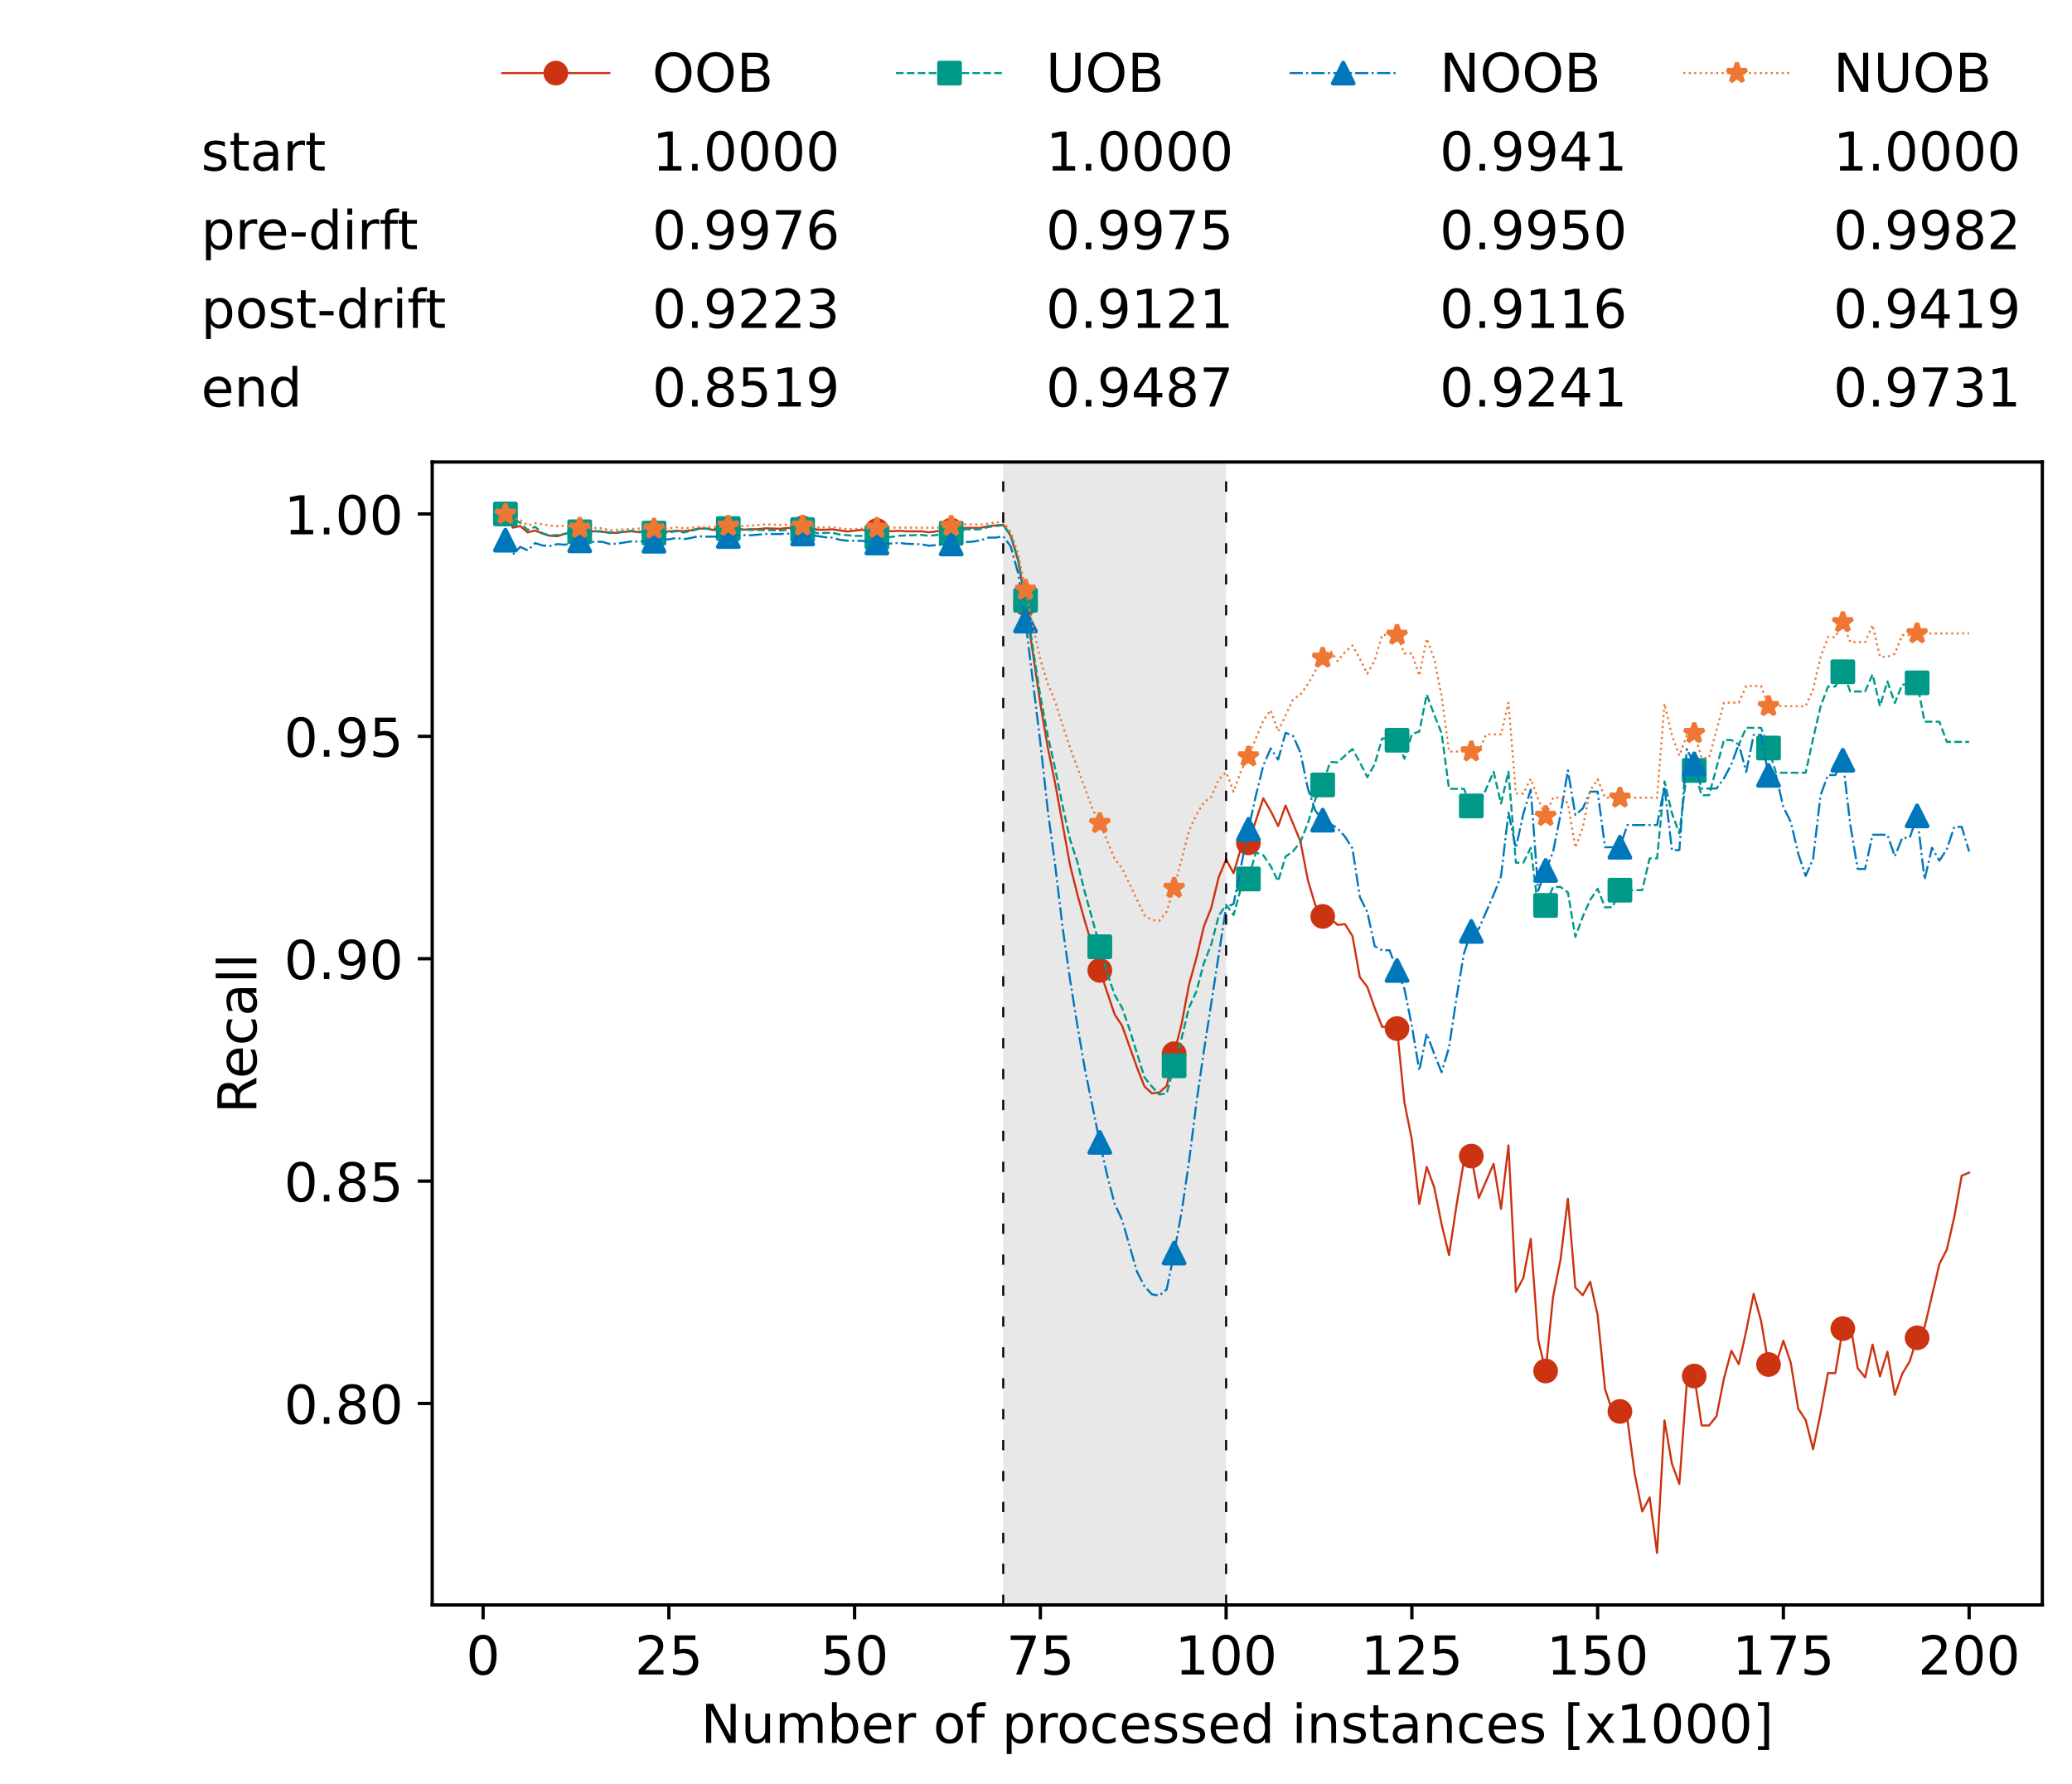 <?xml version="1.0" encoding="utf-8" standalone="no"?>
<!DOCTYPE svg PUBLIC "-//W3C//DTD SVG 1.1//EN"
  "http://www.w3.org/Graphics/SVG/1.1/DTD/svg11.dtd">
<!-- Created with matplotlib (https://matplotlib.org/) -->
<svg height="432.615pt" version="1.1" viewBox="0 0 502.65 432.615" width="502.65pt" xmlns="http://www.w3.org/2000/svg" xmlns:xlink="http://www.w3.org/1999/xlink">
 <defs>
  <style type="text/css">*{stroke-linecap:butt;stroke-linejoin:round;}</style>
 </defs>
 <g id="figure_1">
  <g id="patch_1">
   <path d="M 0 432.615 
L 502.65 432.615 
L 502.65 0 
L 0 0 
z
" style="fill:#ffffff;"/>
  </g>
  <g id="axes_1">
   <g id="patch_2">
    <path d="M 104.85 389.252 
L 495.45 389.252 
L 495.45 112.052 
L 104.85 112.052 
z
" style="fill:#ffffff;"/>
   </g>
   <g id="patch_3">
    <path clip-path="url(#p075afa601e)" d="M 297.446 389.252 
L 297.446 112.052 
L 243.372 112.052 
L 243.372 389.252 
z
" style="fill:#d3d3d3;opacity:0.5;"/>
   </g>
   <g id="matplotlib.axis_1">
    <g id="xtick_1">
     <g id="line2d_1">
      <defs>
       <path d="M 0 0 
L 0 3.5 
" id="m31618cd106" style="stroke:#000000;stroke-width:0.8;"/>
      </defs>
      <g>
       <use style="stroke:#000000;stroke-width:0.8;" x="117.197" xlink:href="#m31618cd106" y="389.252"/>
      </g>
     </g>
     <g id="text_1">
      <!-- 0 -->
      <g transform="translate(113.061 406.13)scale(0.13 -0.13)">
       <defs>
        <path d="M 31.781 66.406 
Q 24.172 66.406 20.328 58.906 
Q 16.5 51.422 16.5 36.375 
Q 16.5 21.391 20.328 13.891 
Q 24.172 6.391 31.781 6.391 
Q 39.453 6.391 43.281 13.891 
Q 47.125 21.391 47.125 36.375 
Q 47.125 51.422 43.281 58.906 
Q 39.453 66.406 31.781 66.406 
z
M 31.781 74.219 
Q 44.047 74.219 50.516 64.516 
Q 56.984 54.828 56.984 36.375 
Q 56.984 17.969 50.516 8.266 
Q 44.047 -1.422 31.781 -1.422 
Q 19.531 -1.422 13.062 8.266 
Q 6.594 17.969 6.594 36.375 
Q 6.594 54.828 13.062 64.516 
Q 19.531 74.219 31.781 74.219 
z
" id="DejaVuSans-48"/>
       </defs>
       <use xlink:href="#DejaVuSans-48"/>
      </g>
     </g>
    </g>
    <g id="xtick_2">
     <g id="line2d_2">
      <g>
       <use style="stroke:#000000;stroke-width:0.8;" x="162.259" xlink:href="#m31618cd106" y="389.252"/>
      </g>
     </g>
     <g id="text_2">
      <!-- 25 -->
      <g transform="translate(153.988 406.13)scale(0.13 -0.13)">
       <defs>
        <path d="M 19.188 8.297 
L 53.609 8.297 
L 53.609 0 
L 7.328 0 
L 7.328 8.297 
Q 12.938 14.109 22.625 23.891 
Q 32.328 33.688 34.812 36.531 
Q 39.547 41.844 41.422 45.531 
Q 43.312 49.219 43.312 52.781 
Q 43.312 58.594 39.234 62.25 
Q 35.156 65.922 28.609 65.922 
Q 23.969 65.922 18.812 64.312 
Q 13.672 62.703 7.812 59.422 
L 7.812 69.391 
Q 13.766 71.781 18.938 73 
Q 24.125 74.219 28.422 74.219 
Q 39.75 74.219 46.484 68.547 
Q 53.219 62.891 53.219 53.422 
Q 53.219 48.922 51.531 44.891 
Q 49.859 40.875 45.406 35.406 
Q 44.188 33.984 37.641 27.219 
Q 31.109 20.453 19.188 8.297 
z
" id="DejaVuSans-50"/>
        <path d="M 10.797 72.906 
L 49.516 72.906 
L 49.516 64.594 
L 19.828 64.594 
L 19.828 46.734 
Q 21.969 47.469 24.109 47.828 
Q 26.266 48.188 28.422 48.188 
Q 40.625 48.188 47.75 41.5 
Q 54.891 34.812 54.891 23.391 
Q 54.891 11.625 47.562 5.094 
Q 40.234 -1.422 26.906 -1.422 
Q 22.312 -1.422 17.547 -0.641 
Q 12.797 0.141 7.719 1.703 
L 7.719 11.625 
Q 12.109 9.234 16.797 8.062 
Q 21.484 6.891 26.703 6.891 
Q 35.156 6.891 40.078 11.328 
Q 45.016 15.766 45.016 23.391 
Q 45.016 31 40.078 35.438 
Q 35.156 39.891 26.703 39.891 
Q 22.75 39.891 18.812 39.016 
Q 14.891 38.141 10.797 36.281 
z
" id="DejaVuSans-53"/>
       </defs>
       <use xlink:href="#DejaVuSans-50"/>
       <use x="63.623" xlink:href="#DejaVuSans-53"/>
      </g>
     </g>
    </g>
    <g id="xtick_3">
     <g id="line2d_3">
      <g>
       <use style="stroke:#000000;stroke-width:0.8;" x="207.322" xlink:href="#m31618cd106" y="389.252"/>
      </g>
     </g>
     <g id="text_3">
      <!-- 50 -->
      <g transform="translate(199.05 406.13)scale(0.13 -0.13)">
       <use xlink:href="#DejaVuSans-53"/>
       <use x="63.623" xlink:href="#DejaVuSans-48"/>
      </g>
     </g>
    </g>
    <g id="xtick_4">
     <g id="line2d_4">
      <g>
       <use style="stroke:#000000;stroke-width:0.8;" x="252.384" xlink:href="#m31618cd106" y="389.252"/>
      </g>
     </g>
     <g id="text_4">
      <!-- 75 -->
      <g transform="translate(244.113 406.13)scale(0.13 -0.13)">
       <defs>
        <path d="M 8.203 72.906 
L 55.078 72.906 
L 55.078 68.703 
L 28.609 0 
L 18.312 0 
L 43.219 64.594 
L 8.203 64.594 
z
" id="DejaVuSans-55"/>
       </defs>
       <use xlink:href="#DejaVuSans-55"/>
       <use x="63.623" xlink:href="#DejaVuSans-53"/>
      </g>
     </g>
    </g>
    <g id="xtick_5">
     <g id="line2d_5">
      <g>
       <use style="stroke:#000000;stroke-width:0.8;" x="297.446" xlink:href="#m31618cd106" y="389.252"/>
      </g>
     </g>
     <g id="text_5">
      <!-- 100 -->
      <g transform="translate(285.039 406.13)scale(0.13 -0.13)">
       <defs>
        <path d="M 12.406 8.297 
L 28.516 8.297 
L 28.516 63.922 
L 10.984 60.406 
L 10.984 69.391 
L 28.422 72.906 
L 38.281 72.906 
L 38.281 8.297 
L 54.391 8.297 
L 54.391 0 
L 12.406 0 
z
" id="DejaVuSans-49"/>
       </defs>
       <use xlink:href="#DejaVuSans-49"/>
       <use x="63.623" xlink:href="#DejaVuSans-48"/>
       <use x="127.246" xlink:href="#DejaVuSans-48"/>
      </g>
     </g>
    </g>
    <g id="xtick_6">
     <g id="line2d_6">
      <g>
       <use style="stroke:#000000;stroke-width:0.8;" x="342.509" xlink:href="#m31618cd106" y="389.252"/>
      </g>
     </g>
     <g id="text_6">
      <!-- 125 -->
      <g transform="translate(330.102 406.13)scale(0.13 -0.13)">
       <use xlink:href="#DejaVuSans-49"/>
       <use x="63.623" xlink:href="#DejaVuSans-50"/>
       <use x="127.246" xlink:href="#DejaVuSans-53"/>
      </g>
     </g>
    </g>
    <g id="xtick_7">
     <g id="line2d_7">
      <g>
       <use style="stroke:#000000;stroke-width:0.8;" x="387.571" xlink:href="#m31618cd106" y="389.252"/>
      </g>
     </g>
     <g id="text_7">
      <!-- 150 -->
      <g transform="translate(375.164 406.13)scale(0.13 -0.13)">
       <use xlink:href="#DejaVuSans-49"/>
       <use x="63.623" xlink:href="#DejaVuSans-53"/>
       <use x="127.246" xlink:href="#DejaVuSans-48"/>
      </g>
     </g>
    </g>
    <g id="xtick_8">
     <g id="line2d_8">
      <g>
       <use style="stroke:#000000;stroke-width:0.8;" x="432.633" xlink:href="#m31618cd106" y="389.252"/>
      </g>
     </g>
     <g id="text_8">
      <!-- 175 -->
      <g transform="translate(420.226 406.13)scale(0.13 -0.13)">
       <use xlink:href="#DejaVuSans-49"/>
       <use x="63.623" xlink:href="#DejaVuSans-55"/>
       <use x="127.246" xlink:href="#DejaVuSans-53"/>
      </g>
     </g>
    </g>
    <g id="xtick_9">
     <g id="line2d_9">
      <g>
       <use style="stroke:#000000;stroke-width:0.8;" x="477.695" xlink:href="#m31618cd106" y="389.252"/>
      </g>
     </g>
     <g id="text_9">
      <!-- 200 -->
      <g transform="translate(465.289 406.13)scale(0.13 -0.13)">
       <use xlink:href="#DejaVuSans-50"/>
       <use x="63.623" xlink:href="#DejaVuSans-48"/>
       <use x="127.246" xlink:href="#DejaVuSans-48"/>
      </g>
     </g>
    </g>
    <g id="text_10">
     <!-- Number of processed instances [x1000] -->
     <g transform="translate(170.025 422.711)scale(0.13 -0.13)">
      <defs>
       <path d="M 9.812 72.906 
L 23.094 72.906 
L 55.422 11.922 
L 55.422 72.906 
L 64.984 72.906 
L 64.984 0 
L 51.703 0 
L 19.391 60.984 
L 19.391 0 
L 9.812 0 
z
" id="DejaVuSans-78"/>
       <path d="M 8.5 21.578 
L 8.5 54.688 
L 17.484 54.688 
L 17.484 21.922 
Q 17.484 14.156 20.5 10.266 
Q 23.531 6.391 29.594 6.391 
Q 36.859 6.391 41.078 11.031 
Q 45.312 15.672 45.312 23.688 
L 45.312 54.688 
L 54.297 54.688 
L 54.297 0 
L 45.312 0 
L 45.312 8.406 
Q 42.047 3.422 37.719 1 
Q 33.406 -1.422 27.688 -1.422 
Q 18.266 -1.422 13.375 4.438 
Q 8.5 10.297 8.5 21.578 
z
M 31.109 56 
z
" id="DejaVuSans-117"/>
       <path d="M 52 44.188 
Q 55.375 50.25 60.062 53.125 
Q 64.75 56 71.094 56 
Q 79.641 56 84.281 50.016 
Q 88.922 44.047 88.922 33.016 
L 88.922 0 
L 79.891 0 
L 79.891 32.719 
Q 79.891 40.578 77.094 44.375 
Q 74.312 48.188 68.609 48.188 
Q 61.625 48.188 57.562 43.547 
Q 53.516 38.922 53.516 30.906 
L 53.516 0 
L 44.484 0 
L 44.484 32.719 
Q 44.484 40.625 41.703 44.406 
Q 38.922 48.188 33.109 48.188 
Q 26.219 48.188 22.156 43.531 
Q 18.109 38.875 18.109 30.906 
L 18.109 0 
L 9.078 0 
L 9.078 54.688 
L 18.109 54.688 
L 18.109 46.188 
Q 21.188 51.219 25.484 53.609 
Q 29.781 56 35.688 56 
Q 41.656 56 45.828 52.969 
Q 50 49.953 52 44.188 
z
" id="DejaVuSans-109"/>
       <path d="M 48.688 27.297 
Q 48.688 37.203 44.609 42.844 
Q 40.531 48.484 33.406 48.484 
Q 26.266 48.484 22.188 42.844 
Q 18.109 37.203 18.109 27.297 
Q 18.109 17.391 22.188 11.75 
Q 26.266 6.109 33.406 6.109 
Q 40.531 6.109 44.609 11.75 
Q 48.688 17.391 48.688 27.297 
z
M 18.109 46.391 
Q 20.953 51.266 25.266 53.625 
Q 29.594 56 35.594 56 
Q 45.562 56 51.781 48.094 
Q 58.016 40.188 58.016 27.297 
Q 58.016 14.406 51.781 6.484 
Q 45.562 -1.422 35.594 -1.422 
Q 29.594 -1.422 25.266 0.953 
Q 20.953 3.328 18.109 8.203 
L 18.109 0 
L 9.078 0 
L 9.078 75.984 
L 18.109 75.984 
z
" id="DejaVuSans-98"/>
       <path d="M 56.203 29.594 
L 56.203 25.203 
L 14.891 25.203 
Q 15.484 15.922 20.484 11.062 
Q 25.484 6.203 34.422 6.203 
Q 39.594 6.203 44.453 7.469 
Q 49.312 8.734 54.109 11.281 
L 54.109 2.781 
Q 49.266 0.734 44.188 -0.344 
Q 39.109 -1.422 33.891 -1.422 
Q 20.797 -1.422 13.156 6.188 
Q 5.516 13.812 5.516 26.812 
Q 5.516 40.234 12.766 48.109 
Q 20.016 56 32.328 56 
Q 43.359 56 49.781 48.891 
Q 56.203 41.797 56.203 29.594 
z
M 47.219 32.234 
Q 47.125 39.594 43.094 43.984 
Q 39.062 48.391 32.422 48.391 
Q 24.906 48.391 20.391 44.141 
Q 15.875 39.891 15.188 32.172 
z
" id="DejaVuSans-101"/>
       <path d="M 41.109 46.297 
Q 39.594 47.172 37.812 47.578 
Q 36.031 48 33.891 48 
Q 26.266 48 22.188 43.047 
Q 18.109 38.094 18.109 28.812 
L 18.109 0 
L 9.078 0 
L 9.078 54.688 
L 18.109 54.688 
L 18.109 46.188 
Q 20.953 51.172 25.484 53.578 
Q 30.031 56 36.531 56 
Q 37.453 56 38.578 55.875 
Q 39.703 55.766 41.062 55.516 
z
" id="DejaVuSans-114"/>
       <path id="DejaVuSans-32"/>
       <path d="M 30.609 48.391 
Q 23.391 48.391 19.188 42.75 
Q 14.984 37.109 14.984 27.297 
Q 14.984 17.484 19.156 11.844 
Q 23.344 6.203 30.609 6.203 
Q 37.797 6.203 41.984 11.859 
Q 46.188 17.531 46.188 27.297 
Q 46.188 37.016 41.984 42.703 
Q 37.797 48.391 30.609 48.391 
z
M 30.609 56 
Q 42.328 56 49.016 48.375 
Q 55.719 40.766 55.719 27.297 
Q 55.719 13.875 49.016 6.219 
Q 42.328 -1.422 30.609 -1.422 
Q 18.844 -1.422 12.172 6.219 
Q 5.516 13.875 5.516 27.297 
Q 5.516 40.766 12.172 48.375 
Q 18.844 56 30.609 56 
z
" id="DejaVuSans-111"/>
       <path d="M 37.109 75.984 
L 37.109 68.5 
L 28.516 68.5 
Q 23.688 68.5 21.797 66.547 
Q 19.922 64.594 19.922 59.516 
L 19.922 54.688 
L 34.719 54.688 
L 34.719 47.703 
L 19.922 47.703 
L 19.922 0 
L 10.891 0 
L 10.891 47.703 
L 2.297 47.703 
L 2.297 54.688 
L 10.891 54.688 
L 10.891 58.5 
Q 10.891 67.625 15.141 71.797 
Q 19.391 75.984 28.609 75.984 
z
" id="DejaVuSans-102"/>
       <path d="M 18.109 8.203 
L 18.109 -20.797 
L 9.078 -20.797 
L 9.078 54.688 
L 18.109 54.688 
L 18.109 46.391 
Q 20.953 51.266 25.266 53.625 
Q 29.594 56 35.594 56 
Q 45.562 56 51.781 48.094 
Q 58.016 40.188 58.016 27.297 
Q 58.016 14.406 51.781 6.484 
Q 45.562 -1.422 35.594 -1.422 
Q 29.594 -1.422 25.266 0.953 
Q 20.953 3.328 18.109 8.203 
z
M 48.688 27.297 
Q 48.688 37.203 44.609 42.844 
Q 40.531 48.484 33.406 48.484 
Q 26.266 48.484 22.188 42.844 
Q 18.109 37.203 18.109 27.297 
Q 18.109 17.391 22.188 11.75 
Q 26.266 6.109 33.406 6.109 
Q 40.531 6.109 44.609 11.75 
Q 48.688 17.391 48.688 27.297 
z
" id="DejaVuSans-112"/>
       <path d="M 48.781 52.594 
L 48.781 44.188 
Q 44.969 46.297 41.141 47.344 
Q 37.312 48.391 33.406 48.391 
Q 24.656 48.391 19.812 42.844 
Q 14.984 37.312 14.984 27.297 
Q 14.984 17.281 19.812 11.734 
Q 24.656 6.203 33.406 6.203 
Q 37.312 6.203 41.141 7.25 
Q 44.969 8.297 48.781 10.406 
L 48.781 2.094 
Q 45.016 0.344 40.984 -0.531 
Q 36.969 -1.422 32.422 -1.422 
Q 20.062 -1.422 12.781 6.344 
Q 5.516 14.109 5.516 27.297 
Q 5.516 40.672 12.859 48.328 
Q 20.219 56 33.016 56 
Q 37.156 56 41.109 55.141 
Q 45.062 54.297 48.781 52.594 
z
" id="DejaVuSans-99"/>
       <path d="M 44.281 53.078 
L 44.281 44.578 
Q 40.484 46.531 36.375 47.5 
Q 32.281 48.484 27.875 48.484 
Q 21.188 48.484 17.844 46.438 
Q 14.5 44.391 14.5 40.281 
Q 14.5 37.156 16.891 35.375 
Q 19.281 33.594 26.516 31.984 
L 29.594 31.297 
Q 39.156 29.25 43.188 25.516 
Q 47.219 21.781 47.219 15.094 
Q 47.219 7.469 41.188 3.016 
Q 35.156 -1.422 24.609 -1.422 
Q 20.219 -1.422 15.453 -0.562 
Q 10.688 0.297 5.422 2 
L 5.422 11.281 
Q 10.406 8.688 15.234 7.391 
Q 20.062 6.109 24.812 6.109 
Q 31.156 6.109 34.562 8.281 
Q 37.984 10.453 37.984 14.406 
Q 37.984 18.062 35.516 20.016 
Q 33.062 21.969 24.703 23.781 
L 21.578 24.516 
Q 13.234 26.266 9.516 29.906 
Q 5.812 33.547 5.812 39.891 
Q 5.812 47.609 11.281 51.797 
Q 16.75 56 26.812 56 
Q 31.781 56 36.172 55.266 
Q 40.578 54.547 44.281 53.078 
z
" id="DejaVuSans-115"/>
       <path d="M 45.406 46.391 
L 45.406 75.984 
L 54.391 75.984 
L 54.391 0 
L 45.406 0 
L 45.406 8.203 
Q 42.578 3.328 38.25 0.953 
Q 33.938 -1.422 27.875 -1.422 
Q 17.969 -1.422 11.734 6.484 
Q 5.516 14.406 5.516 27.297 
Q 5.516 40.188 11.734 48.094 
Q 17.969 56 27.875 56 
Q 33.938 56 38.25 53.625 
Q 42.578 51.266 45.406 46.391 
z
M 14.797 27.297 
Q 14.797 17.391 18.875 11.75 
Q 22.953 6.109 30.078 6.109 
Q 37.203 6.109 41.297 11.75 
Q 45.406 17.391 45.406 27.297 
Q 45.406 37.203 41.297 42.844 
Q 37.203 48.484 30.078 48.484 
Q 22.953 48.484 18.875 42.844 
Q 14.797 37.203 14.797 27.297 
z
" id="DejaVuSans-100"/>
       <path d="M 9.422 54.688 
L 18.406 54.688 
L 18.406 0 
L 9.422 0 
z
M 9.422 75.984 
L 18.406 75.984 
L 18.406 64.594 
L 9.422 64.594 
z
" id="DejaVuSans-105"/>
       <path d="M 54.891 33.016 
L 54.891 0 
L 45.906 0 
L 45.906 32.719 
Q 45.906 40.484 42.875 44.328 
Q 39.844 48.188 33.797 48.188 
Q 26.516 48.188 22.312 43.547 
Q 18.109 38.922 18.109 30.906 
L 18.109 0 
L 9.078 0 
L 9.078 54.688 
L 18.109 54.688 
L 18.109 46.188 
Q 21.344 51.125 25.703 53.562 
Q 30.078 56 35.797 56 
Q 45.219 56 50.047 50.172 
Q 54.891 44.344 54.891 33.016 
z
" id="DejaVuSans-110"/>
       <path d="M 18.312 70.219 
L 18.312 54.688 
L 36.812 54.688 
L 36.812 47.703 
L 18.312 47.703 
L 18.312 18.016 
Q 18.312 11.328 20.141 9.422 
Q 21.969 7.516 27.594 7.516 
L 36.812 7.516 
L 36.812 0 
L 27.594 0 
Q 17.188 0 13.234 3.875 
Q 9.281 7.766 9.281 18.016 
L 9.281 47.703 
L 2.688 47.703 
L 2.688 54.688 
L 9.281 54.688 
L 9.281 70.219 
z
" id="DejaVuSans-116"/>
       <path d="M 34.281 27.484 
Q 23.391 27.484 19.188 25 
Q 14.984 22.516 14.984 16.5 
Q 14.984 11.719 18.141 8.906 
Q 21.297 6.109 26.703 6.109 
Q 34.188 6.109 38.703 11.406 
Q 43.219 16.703 43.219 25.484 
L 43.219 27.484 
z
M 52.203 31.203 
L 52.203 0 
L 43.219 0 
L 43.219 8.297 
Q 40.141 3.328 35.547 0.953 
Q 30.953 -1.422 24.312 -1.422 
Q 15.922 -1.422 10.953 3.297 
Q 6 8.016 6 15.922 
Q 6 25.141 12.172 29.828 
Q 18.359 34.516 30.609 34.516 
L 43.219 34.516 
L 43.219 35.406 
Q 43.219 41.609 39.141 45 
Q 35.062 48.391 27.688 48.391 
Q 23 48.391 18.547 47.266 
Q 14.109 46.141 10.016 43.891 
L 10.016 52.203 
Q 14.938 54.109 19.578 55.047 
Q 24.219 56 28.609 56 
Q 40.484 56 46.344 49.844 
Q 52.203 43.703 52.203 31.203 
z
" id="DejaVuSans-97"/>
       <path d="M 8.594 75.984 
L 29.297 75.984 
L 29.297 69 
L 17.578 69 
L 17.578 -6.203 
L 29.297 -6.203 
L 29.297 -13.188 
L 8.594 -13.188 
z
" id="DejaVuSans-91"/>
       <path d="M 54.891 54.688 
L 35.109 28.078 
L 55.906 0 
L 45.312 0 
L 29.391 21.484 
L 13.484 0 
L 2.875 0 
L 24.125 28.609 
L 4.688 54.688 
L 15.281 54.688 
L 29.781 35.203 
L 44.281 54.688 
z
" id="DejaVuSans-120"/>
       <path d="M 30.422 75.984 
L 30.422 -13.188 
L 9.719 -13.188 
L 9.719 -6.203 
L 21.391 -6.203 
L 21.391 69 
L 9.719 69 
L 9.719 75.984 
z
" id="DejaVuSans-93"/>
      </defs>
      <use xlink:href="#DejaVuSans-78"/>
      <use x="74.805" xlink:href="#DejaVuSans-117"/>
      <use x="138.184" xlink:href="#DejaVuSans-109"/>
      <use x="235.596" xlink:href="#DejaVuSans-98"/>
      <use x="299.072" xlink:href="#DejaVuSans-101"/>
      <use x="360.596" xlink:href="#DejaVuSans-114"/>
      <use x="401.709" xlink:href="#DejaVuSans-32"/>
      <use x="433.496" xlink:href="#DejaVuSans-111"/>
      <use x="494.678" xlink:href="#DejaVuSans-102"/>
      <use x="529.883" xlink:href="#DejaVuSans-32"/>
      <use x="561.67" xlink:href="#DejaVuSans-112"/>
      <use x="625.146" xlink:href="#DejaVuSans-114"/>
      <use x="664.01" xlink:href="#DejaVuSans-111"/>
      <use x="725.191" xlink:href="#DejaVuSans-99"/>
      <use x="780.172" xlink:href="#DejaVuSans-101"/>
      <use x="841.695" xlink:href="#DejaVuSans-115"/>
      <use x="893.795" xlink:href="#DejaVuSans-115"/>
      <use x="945.895" xlink:href="#DejaVuSans-101"/>
      <use x="1007.418" xlink:href="#DejaVuSans-100"/>
      <use x="1070.895" xlink:href="#DejaVuSans-32"/>
      <use x="1102.682" xlink:href="#DejaVuSans-105"/>
      <use x="1130.465" xlink:href="#DejaVuSans-110"/>
      <use x="1193.844" xlink:href="#DejaVuSans-115"/>
      <use x="1245.943" xlink:href="#DejaVuSans-116"/>
      <use x="1285.152" xlink:href="#DejaVuSans-97"/>
      <use x="1346.432" xlink:href="#DejaVuSans-110"/>
      <use x="1409.811" xlink:href="#DejaVuSans-99"/>
      <use x="1464.791" xlink:href="#DejaVuSans-101"/>
      <use x="1526.314" xlink:href="#DejaVuSans-115"/>
      <use x="1578.414" xlink:href="#DejaVuSans-32"/>
      <use x="1610.201" xlink:href="#DejaVuSans-91"/>
      <use x="1649.215" xlink:href="#DejaVuSans-120"/>
      <use x="1708.395" xlink:href="#DejaVuSans-49"/>
      <use x="1772.018" xlink:href="#DejaVuSans-48"/>
      <use x="1835.641" xlink:href="#DejaVuSans-48"/>
      <use x="1899.264" xlink:href="#DejaVuSans-48"/>
      <use x="1962.887" xlink:href="#DejaVuSans-93"/>
     </g>
    </g>
   </g>
   <g id="matplotlib.axis_2">
    <g id="ytick_1">
     <g id="line2d_10">
      <defs>
       <path d="M 0 0 
L -3.5 0 
" id="me7cc9fbb36" style="stroke:#000000;stroke-width:0.8;"/>
      </defs>
      <g>
       <use style="stroke:#000000;stroke-width:0.8;" x="104.85" xlink:href="#me7cc9fbb36" y="340.39"/>
      </g>
     </g>
     <g id="text_11">
      <!-- 0.80 -->
      <g transform="translate(68.905 345.329)scale(0.13 -0.13)">
       <defs>
        <path d="M 10.688 12.406 
L 21 12.406 
L 21 0 
L 10.688 0 
z
" id="DejaVuSans-46"/>
        <path d="M 31.781 34.625 
Q 24.75 34.625 20.719 30.859 
Q 16.703 27.094 16.703 20.516 
Q 16.703 13.922 20.719 10.156 
Q 24.75 6.391 31.781 6.391 
Q 38.812 6.391 42.859 10.172 
Q 46.922 13.969 46.922 20.516 
Q 46.922 27.094 42.891 30.859 
Q 38.875 34.625 31.781 34.625 
z
M 21.922 38.812 
Q 15.578 40.375 12.031 44.719 
Q 8.5 49.078 8.5 55.328 
Q 8.5 64.062 14.719 69.141 
Q 20.953 74.219 31.781 74.219 
Q 42.672 74.219 48.875 69.141 
Q 55.078 64.062 55.078 55.328 
Q 55.078 49.078 51.531 44.719 
Q 48 40.375 41.703 38.812 
Q 48.828 37.156 52.797 32.312 
Q 56.781 27.484 56.781 20.516 
Q 56.781 9.906 50.312 4.234 
Q 43.844 -1.422 31.781 -1.422 
Q 19.734 -1.422 13.25 4.234 
Q 6.781 9.906 6.781 20.516 
Q 6.781 27.484 10.781 32.312 
Q 14.797 37.156 21.922 38.812 
z
M 18.312 54.391 
Q 18.312 48.734 21.844 45.562 
Q 25.391 42.391 31.781 42.391 
Q 38.141 42.391 41.719 45.562 
Q 45.312 48.734 45.312 54.391 
Q 45.312 60.062 41.719 63.234 
Q 38.141 66.406 31.781 66.406 
Q 25.391 66.406 21.844 63.234 
Q 18.312 60.062 18.312 54.391 
z
" id="DejaVuSans-56"/>
       </defs>
       <use xlink:href="#DejaVuSans-48"/>
       <use x="63.623" xlink:href="#DejaVuSans-46"/>
       <use x="95.41" xlink:href="#DejaVuSans-56"/>
       <use x="159.033" xlink:href="#DejaVuSans-48"/>
      </g>
     </g>
    </g>
    <g id="ytick_2">
     <g id="line2d_11">
      <g>
       <use style="stroke:#000000;stroke-width:0.8;" x="104.85" xlink:href="#me7cc9fbb36" y="286.455"/>
      </g>
     </g>
     <g id="text_12">
      <!-- 0.85 -->
      <g transform="translate(68.905 291.394)scale(0.13 -0.13)">
       <use xlink:href="#DejaVuSans-48"/>
       <use x="63.623" xlink:href="#DejaVuSans-46"/>
       <use x="95.41" xlink:href="#DejaVuSans-56"/>
       <use x="159.033" xlink:href="#DejaVuSans-53"/>
      </g>
     </g>
    </g>
    <g id="ytick_3">
     <g id="line2d_12">
      <g>
       <use style="stroke:#000000;stroke-width:0.8;" x="104.85" xlink:href="#me7cc9fbb36" y="232.521"/>
      </g>
     </g>
     <g id="text_13">
      <!-- 0.90 -->
      <g transform="translate(68.905 237.46)scale(0.13 -0.13)">
       <defs>
        <path d="M 10.984 1.516 
L 10.984 10.5 
Q 14.703 8.734 18.5 7.812 
Q 22.312 6.891 25.984 6.891 
Q 35.75 6.891 40.891 13.453 
Q 46.047 20.016 46.781 33.406 
Q 43.953 29.203 39.594 26.953 
Q 35.25 24.703 29.984 24.703 
Q 19.047 24.703 12.672 31.312 
Q 6.297 37.938 6.297 49.422 
Q 6.297 60.641 12.938 67.422 
Q 19.578 74.219 30.609 74.219 
Q 43.266 74.219 49.922 64.516 
Q 56.594 54.828 56.594 36.375 
Q 56.594 19.141 48.406 8.859 
Q 40.234 -1.422 26.422 -1.422 
Q 22.703 -1.422 18.891 -0.688 
Q 15.094 0.047 10.984 1.516 
z
M 30.609 32.422 
Q 37.25 32.422 41.125 36.953 
Q 45.016 41.5 45.016 49.422 
Q 45.016 57.281 41.125 61.844 
Q 37.25 66.406 30.609 66.406 
Q 23.969 66.406 20.094 61.844 
Q 16.219 57.281 16.219 49.422 
Q 16.219 41.5 20.094 36.953 
Q 23.969 32.422 30.609 32.422 
z
" id="DejaVuSans-57"/>
       </defs>
       <use xlink:href="#DejaVuSans-48"/>
       <use x="63.623" xlink:href="#DejaVuSans-46"/>
       <use x="95.41" xlink:href="#DejaVuSans-57"/>
       <use x="159.033" xlink:href="#DejaVuSans-48"/>
      </g>
     </g>
    </g>
    <g id="ytick_4">
     <g id="line2d_13">
      <g>
       <use style="stroke:#000000;stroke-width:0.8;" x="104.85" xlink:href="#me7cc9fbb36" y="178.586"/>
      </g>
     </g>
     <g id="text_14">
      <!-- 0.95 -->
      <g transform="translate(68.905 183.525)scale(0.13 -0.13)">
       <use xlink:href="#DejaVuSans-48"/>
       <use x="63.623" xlink:href="#DejaVuSans-46"/>
       <use x="95.41" xlink:href="#DejaVuSans-57"/>
       <use x="159.033" xlink:href="#DejaVuSans-53"/>
      </g>
     </g>
    </g>
    <g id="ytick_5">
     <g id="line2d_14">
      <g>
       <use style="stroke:#000000;stroke-width:0.8;" x="104.85" xlink:href="#me7cc9fbb36" y="124.652"/>
      </g>
     </g>
     <g id="text_15">
      <!-- 1.00 -->
      <g transform="translate(68.905 129.591)scale(0.13 -0.13)">
       <use xlink:href="#DejaVuSans-49"/>
       <use x="63.623" xlink:href="#DejaVuSans-46"/>
       <use x="95.41" xlink:href="#DejaVuSans-48"/>
       <use x="159.033" xlink:href="#DejaVuSans-48"/>
      </g>
     </g>
    </g>
    <g id="text_16">
     <!-- Recall -->
     <g transform="translate(62.201 270.044)rotate(-90)scale(0.13 -0.13)">
      <defs>
       <path d="M 44.391 34.188 
Q 47.562 33.109 50.562 29.594 
Q 53.562 26.078 56.594 19.922 
L 66.609 0 
L 56 0 
L 46.688 18.703 
Q 43.062 26.031 39.672 28.422 
Q 36.281 30.812 30.422 30.812 
L 19.672 30.812 
L 19.672 0 
L 9.812 0 
L 9.812 72.906 
L 32.078 72.906 
Q 44.578 72.906 50.734 67.672 
Q 56.891 62.453 56.891 51.906 
Q 56.891 45.016 53.688 40.469 
Q 50.484 35.938 44.391 34.188 
z
M 19.672 64.797 
L 19.672 38.922 
L 32.078 38.922 
Q 39.203 38.922 42.844 42.219 
Q 46.484 45.516 46.484 51.906 
Q 46.484 58.297 42.844 61.547 
Q 39.203 64.797 32.078 64.797 
z
" id="DejaVuSans-82"/>
       <path d="M 9.422 75.984 
L 18.406 75.984 
L 18.406 0 
L 9.422 0 
z
" id="DejaVuSans-108"/>
      </defs>
      <use xlink:href="#DejaVuSans-82"/>
      <use x="64.982" xlink:href="#DejaVuSans-101"/>
      <use x="126.506" xlink:href="#DejaVuSans-99"/>
      <use x="181.486" xlink:href="#DejaVuSans-97"/>
      <use x="242.766" xlink:href="#DejaVuSans-108"/>
      <use x="270.549" xlink:href="#DejaVuSans-108"/>
     </g>
    </g>
   </g>
   <g id="line2d_15"/>
   <g id="line2d_16"/>
   <g id="line2d_17"/>
   <g id="line2d_18"/>
   <g id="line2d_19"/>
   <g id="line2d_20">
    <path clip-path="url(#p075afa601e)" d="M 122.605 124.652 
L 124.407 127.988 
L 126.21 127.587 
L 128.012 129.124 
L 129.815 128.678 
L 131.617 129.406 
L 133.419 129.952 
L 135.222 130.054 
L 137.024 129.454 
L 140.629 128.993 
L 142.432 129.013 
L 144.234 128.85 
L 149.642 129.261 
L 151.444 128.989 
L 153.247 128.869 
L 155.049 129.084 
L 156.852 128.969 
L 158.654 129.189 
L 164.062 128.722 
L 165.864 128.823 
L 167.667 128.618 
L 169.469 128.189 
L 171.272 128.206 
L 173.074 128.525 
L 176.679 128.403 
L 178.482 128.379 
L 180.284 128.471 
L 182.087 128.347 
L 183.889 128.347 
L 185.692 128.137 
L 189.297 128.247 
L 191.099 128.039 
L 196.507 128.036 
L 198.309 128.474 
L 200.112 128.479 
L 201.914 128.373 
L 205.519 128.909 
L 209.124 128.49 
L 210.927 128.691 
L 212.729 128.691 
L 216.334 128.834 
L 218.137 128.745 
L 219.939 128.864 
L 223.544 128.867 
L 225.347 129.101 
L 234.359 128.019 
L 237.964 128.012 
L 239.767 127.592 
L 243.372 127.261 
L 245.174 129.928 
L 246.976 135.933 
L 248.779 146.388 
L 252.384 170.664 
L 254.186 181.336 
L 255.989 190.077 
L 259.594 209.884 
L 261.396 217.037 
L 263.199 223.502 
L 266.804 235.35 
L 270.409 246.053 
L 272.211 248.769 
L 275.816 258.866 
L 277.619 263.48 
L 279.421 265.157 
L 281.224 264.962 
L 283.026 263.388 
L 284.829 255.564 
L 286.631 248.391 
L 288.434 238.835 
L 290.236 232.363 
L 292.039 224.716 
L 293.841 220.201 
L 295.644 212.759 
L 297.446 208.436 
L 299.249 211.777 
L 301.051 205.727 
L 302.854 204.424 
L 306.459 193.621 
L 308.261 196.687 
L 310.064 200.355 
L 311.866 195.361 
L 315.471 204.052 
L 317.274 213.453 
L 319.076 219.503 
L 320.879 222.265 
L 322.681 222.678 
L 324.484 224.307 
L 326.286 224.141 
L 328.089 227.001 
L 329.891 237.018 
L 331.694 239.352 
L 333.496 244.477 
L 335.299 249.054 
L 337.101 249.054 
L 338.904 249.462 
L 340.706 267.44 
L 342.509 276.429 
L 344.311 292.011 
L 346.114 283.021 
L 347.916 287.925 
L 349.719 296.914 
L 351.521 304.405 
L 353.324 292.419 
L 355.126 281.632 
L 356.928 280.388 
L 358.731 290.575 
L 362.336 282.278 
L 364.138 293.193 
L 365.941 277.783 
L 367.743 313.331 
L 369.546 309.936 
L 371.348 300.457 
L 373.151 324.973 
L 374.953 332.516 
L 376.756 314.538 
L 378.558 305.549 
L 380.361 290.717 
L 382.163 312.29 
L 383.966 314.129 
L 385.768 310.86 
L 387.571 318.951 
L 389.373 336.929 
L 391.176 342.322 
L 392.978 342.322 
L 394.781 344.12 
L 396.583 357.604 
L 398.386 366.593 
L 400.188 363.168 
L 401.991 376.652 
L 403.793 344.499 
L 405.596 355.005 
L 407.398 359.908 
L 409.201 335.393 
L 411.003 333.733 
L 412.806 345.719 
L 414.608 345.719 
L 416.411 343.471 
L 418.213 334.344 
L 420.016 327.602 
L 421.818 330.871 
L 423.621 322.781 
L 425.423 313.792 
L 427.226 320.384 
L 429.028 330.944 
L 430.831 330.944 
L 432.633 325.166 
L 434.436 330.559 
L 436.238 341.688 
L 438.041 344.385 
L 439.843 351.497 
L 441.646 342.829 
L 443.448 333.023 
L 445.251 333.023 
L 447.053 322.236 
L 448.856 321.038 
L 450.658 331.825 
L 452.461 334.072 
L 454.263 326.12 
L 456.066 333.825 
L 457.868 327.832 
L 459.671 338.319 
L 461.473 333.183 
L 463.276 330.186 
L 465.078 324.466 
L 466.881 321.898 
L 470.485 306.552 
L 472.288 303.05 
L 474.09 295.167 
L 475.893 285.151 
L 477.695 284.402 
L 477.695 284.402 
" style="fill:none;stroke:#cc3311;stroke-linecap:square;stroke-width:0.5;"/>
    <defs>
     <path d="M 0 2.5 
C 0.663 2.5 1.299 2.237 1.768 1.768 
C 2.237 1.299 2.5 0.663 2.5 0 
C 2.5 -0.663 2.237 -1.299 1.768 -1.768 
C 1.299 -2.237 0.663 -2.5 0 -2.5 
C -0.663 -2.5 -1.299 -2.237 -1.768 -1.768 
C -2.237 -1.299 -2.5 -0.663 -2.5 0 
C -2.5 0.663 -2.237 1.299 -1.768 1.768 
C -1.299 2.237 -0.663 2.5 0 2.5 
z
" id="m1202c94b94" style="stroke:#cc3311;"/>
    </defs>
    <g clip-path="url(#p075afa601e)">
     <use style="fill:#cc3311;stroke:#cc3311;" x="122.605" xlink:href="#m1202c94b94" y="124.652"/>
     <use style="fill:#cc3311;stroke:#cc3311;" x="140.629" xlink:href="#m1202c94b94" y="128.993"/>
     <use style="fill:#cc3311;stroke:#cc3311;" x="158.654" xlink:href="#m1202c94b94" y="129.189"/>
     <use style="fill:#cc3311;stroke:#cc3311;" x="176.679" xlink:href="#m1202c94b94" y="128.403"/>
     <use style="fill:#cc3311;stroke:#cc3311;" x="194.704" xlink:href="#m1202c94b94" y="128.032"/>
     <use style="fill:#cc3311;stroke:#cc3311;" x="212.729" xlink:href="#m1202c94b94" y="128.691"/>
     <use style="fill:#cc3311;stroke:#cc3311;" x="230.754" xlink:href="#m1202c94b94" y="128.574"/>
     <use style="fill:#cc3311;stroke:#cc3311;" x="248.779" xlink:href="#m1202c94b94" y="146.388"/>
     <use style="fill:#cc3311;stroke:#cc3311;" x="266.804" xlink:href="#m1202c94b94" y="235.35"/>
     <use style="fill:#cc3311;stroke:#cc3311;" x="284.829" xlink:href="#m1202c94b94" y="255.564"/>
     <use style="fill:#cc3311;stroke:#cc3311;" x="302.854" xlink:href="#m1202c94b94" y="204.424"/>
     <use style="fill:#cc3311;stroke:#cc3311;" x="320.879" xlink:href="#m1202c94b94" y="222.265"/>
     <use style="fill:#cc3311;stroke:#cc3311;" x="338.904" xlink:href="#m1202c94b94" y="249.462"/>
     <use style="fill:#cc3311;stroke:#cc3311;" x="356.928" xlink:href="#m1202c94b94" y="280.388"/>
     <use style="fill:#cc3311;stroke:#cc3311;" x="374.953" xlink:href="#m1202c94b94" y="332.516"/>
     <use style="fill:#cc3311;stroke:#cc3311;" x="392.978" xlink:href="#m1202c94b94" y="342.322"/>
     <use style="fill:#cc3311;stroke:#cc3311;" x="411.003" xlink:href="#m1202c94b94" y="333.733"/>
     <use style="fill:#cc3311;stroke:#cc3311;" x="429.028" xlink:href="#m1202c94b94" y="330.944"/>
     <use style="fill:#cc3311;stroke:#cc3311;" x="447.053" xlink:href="#m1202c94b94" y="322.236"/>
     <use style="fill:#cc3311;stroke:#cc3311;" x="465.078" xlink:href="#m1202c94b94" y="324.466"/>
    </g>
   </g>
   <g id="line2d_21"/>
   <g id="line2d_22"/>
   <g id="line2d_23"/>
   <g id="line2d_24"/>
   <g id="line2d_25">
    <path clip-path="url(#p075afa601e)" d="M 122.605 124.652 
L 126.21 126.814 
L 128.012 128.545 
L 129.815 127.766 
L 131.617 129.346 
L 133.419 129.901 
L 135.222 129.754 
L 138.827 129.18 
L 140.629 128.974 
L 142.432 128.996 
L 144.234 128.835 
L 146.037 128.848 
L 147.839 129.269 
L 153.247 128.737 
L 155.049 128.959 
L 156.852 128.957 
L 158.654 129.287 
L 162.259 129.174 
L 164.062 128.828 
L 165.864 129.146 
L 169.469 128.303 
L 171.272 128.206 
L 174.877 128.301 
L 176.679 128.188 
L 180.284 128.358 
L 182.087 128.547 
L 185.692 128.55 
L 189.297 128.66 
L 192.902 128.345 
L 194.704 128.439 
L 196.507 128.766 
L 198.309 129.318 
L 201.914 129.214 
L 203.717 129.635 
L 207.322 129.969 
L 209.124 129.981 
L 212.729 130.293 
L 214.532 130.316 
L 216.334 130.223 
L 218.137 129.931 
L 223.544 129.731 
L 225.347 129.965 
L 230.754 129.332 
L 232.557 128.9 
L 234.359 128.342 
L 236.162 128.442 
L 237.964 128.338 
L 239.767 127.812 
L 243.372 127.371 
L 245.174 129.72 
L 246.976 135.496 
L 248.779 145.602 
L 252.384 168.855 
L 254.186 178.434 
L 255.989 186.476 
L 257.791 195.536 
L 259.594 203.641 
L 261.396 209.164 
L 263.199 216.48 
L 268.606 236.022 
L 270.409 241.273 
L 272.211 244.407 
L 274.014 249.62 
L 277.619 261.271 
L 279.421 263.506 
L 281.224 265.455 
L 283.026 265.203 
L 286.631 251.907 
L 288.434 244.411 
L 290.236 240.47 
L 292.039 233.63 
L 293.841 229.065 
L 295.644 222.132 
L 297.446 219.439 
L 299.249 221.929 
L 301.051 215.36 
L 302.854 213.179 
L 304.656 206.776 
L 306.459 207.418 
L 308.261 210.066 
L 310.064 213.735 
L 311.866 207.742 
L 313.669 206.468 
L 315.471 204.232 
L 317.274 199.711 
L 319.076 193.88 
L 320.879 190.372 
L 322.681 184.793 
L 324.484 184.909 
L 328.089 181.671 
L 329.891 184.881 
L 331.694 188.5 
L 333.496 185.327 
L 335.299 179.117 
L 337.101 179.117 
L 338.904 179.525 
L 340.706 184.02 
L 342.509 178.027 
L 344.311 177.428 
L 346.114 168.439 
L 347.916 173.342 
L 349.719 177.836 
L 351.521 191.32 
L 355.126 191.32 
L 356.928 195.469 
L 358.731 195.469 
L 362.336 187.171 
L 364.138 194.876 
L 365.941 187.171 
L 367.743 209.235 
L 369.546 209.235 
L 371.348 205.64 
L 373.151 220.349 
L 374.953 219.595 
L 376.756 215.1 
L 378.558 215.1 
L 380.361 216.449 
L 382.163 227.235 
L 383.966 222.332 
L 385.768 218.246 
L 387.571 215.55 
L 389.373 220.044 
L 391.176 220.044 
L 392.978 215.895 
L 398.386 215.895 
L 400.188 208.19 
L 401.991 208.19 
L 403.793 189.521 
L 405.596 197.226 
L 407.398 202.129 
L 409.201 187.42 
L 411.003 186.866 
L 412.806 192.859 
L 414.608 192.859 
L 418.213 179.479 
L 420.016 179.479 
L 421.818 180.569 
L 423.621 176.524 
L 427.226 176.524 
L 429.028 181.427 
L 430.831 187.42 
L 438.041 187.42 
L 439.843 179.122 
L 441.646 171.417 
L 443.448 166.514 
L 445.251 166.514 
L 447.053 162.918 
L 448.856 167.712 
L 452.461 167.712 
L 454.263 163.564 
L 456.066 171.269 
L 457.868 165.276 
L 459.671 170.519 
L 461.473 166.025 
L 463.276 166.025 
L 465.078 165.616 
L 466.881 175.033 
L 470.485 175.033 
L 472.288 179.937 
L 477.695 179.937 
L 477.695 179.937 
" style="fill:none;stroke:#009988;stroke-dasharray:1.85,0.8;stroke-dashoffset:0;stroke-width:0.5;"/>
    <defs>
     <path d="M -2.5 2.5 
L 2.5 2.5 
L 2.5 -2.5 
L -2.5 -2.5 
z
" id="m7616680cde" style="stroke:#009988;stroke-linejoin:miter;"/>
    </defs>
    <g clip-path="url(#p075afa601e)">
     <use style="fill:#009988;stroke:#009988;stroke-linejoin:miter;" x="122.605" xlink:href="#m7616680cde" y="124.652"/>
     <use style="fill:#009988;stroke:#009988;stroke-linejoin:miter;" x="140.629" xlink:href="#m7616680cde" y="128.974"/>
     <use style="fill:#009988;stroke:#009988;stroke-linejoin:miter;" x="158.654" xlink:href="#m7616680cde" y="129.287"/>
     <use style="fill:#009988;stroke:#009988;stroke-linejoin:miter;" x="176.679" xlink:href="#m7616680cde" y="128.188"/>
     <use style="fill:#009988;stroke:#009988;stroke-linejoin:miter;" x="194.704" xlink:href="#m7616680cde" y="128.439"/>
     <use style="fill:#009988;stroke:#009988;stroke-linejoin:miter;" x="212.729" xlink:href="#m7616680cde" y="130.293"/>
     <use style="fill:#009988;stroke:#009988;stroke-linejoin:miter;" x="230.754" xlink:href="#m7616680cde" y="129.332"/>
     <use style="fill:#009988;stroke:#009988;stroke-linejoin:miter;" x="248.779" xlink:href="#m7616680cde" y="145.602"/>
     <use style="fill:#009988;stroke:#009988;stroke-linejoin:miter;" x="266.804" xlink:href="#m7616680cde" y="229.62"/>
     <use style="fill:#009988;stroke:#009988;stroke-linejoin:miter;" x="284.829" xlink:href="#m7616680cde" y="258.495"/>
     <use style="fill:#009988;stroke:#009988;stroke-linejoin:miter;" x="302.854" xlink:href="#m7616680cde" y="213.179"/>
     <use style="fill:#009988;stroke:#009988;stroke-linejoin:miter;" x="320.879" xlink:href="#m7616680cde" y="190.372"/>
     <use style="fill:#009988;stroke:#009988;stroke-linejoin:miter;" x="338.904" xlink:href="#m7616680cde" y="179.525"/>
     <use style="fill:#009988;stroke:#009988;stroke-linejoin:miter;" x="356.928" xlink:href="#m7616680cde" y="195.469"/>
     <use style="fill:#009988;stroke:#009988;stroke-linejoin:miter;" x="374.953" xlink:href="#m7616680cde" y="219.595"/>
     <use style="fill:#009988;stroke:#009988;stroke-linejoin:miter;" x="392.978" xlink:href="#m7616680cde" y="215.895"/>
     <use style="fill:#009988;stroke:#009988;stroke-linejoin:miter;" x="411.003" xlink:href="#m7616680cde" y="186.866"/>
     <use style="fill:#009988;stroke:#009988;stroke-linejoin:miter;" x="429.028" xlink:href="#m7616680cde" y="181.427"/>
     <use style="fill:#009988;stroke:#009988;stroke-linejoin:miter;" x="447.053" xlink:href="#m7616680cde" y="162.918"/>
     <use style="fill:#009988;stroke:#009988;stroke-linejoin:miter;" x="465.078" xlink:href="#m7616680cde" y="165.616"/>
    </g>
   </g>
   <g id="line2d_26"/>
   <g id="line2d_27"/>
   <g id="line2d_28"/>
   <g id="line2d_29"/>
   <g id="line2d_30">
    <path clip-path="url(#p075afa601e)" d="M 122.605 131.01 
L 124.407 134.503 
L 126.21 132.64 
L 128.012 133.482 
L 129.815 131.716 
L 131.617 132.287 
L 133.419 132.422 
L 135.222 131.961 
L 137.024 132.125 
L 140.629 131.178 
L 142.432 131.59 
L 144.234 131.401 
L 146.037 131.387 
L 147.839 131.92 
L 149.642 131.859 
L 153.247 131.294 
L 155.049 131.381 
L 156.852 131.152 
L 158.654 131.273 
L 160.457 130.818 
L 162.259 130.816 
L 164.062 130.464 
L 165.864 130.782 
L 167.667 130.473 
L 169.469 130.044 
L 171.272 130.162 
L 176.679 130.132 
L 178.482 129.763 
L 182.087 129.823 
L 185.692 129.513 
L 189.297 129.519 
L 191.099 129.414 
L 192.902 129.523 
L 194.704 129.507 
L 196.507 129.727 
L 200.112 130.289 
L 201.914 130.395 
L 203.717 130.922 
L 205.519 131.143 
L 209.124 131.175 
L 212.729 131.697 
L 214.532 131.934 
L 218.137 131.659 
L 219.939 131.888 
L 223.544 132.01 
L 225.347 132.358 
L 228.952 132.047 
L 230.754 131.939 
L 232.557 131.614 
L 236.162 131.339 
L 237.964 131.024 
L 239.767 130.391 
L 241.569 130.388 
L 243.372 130.057 
L 245.174 132.49 
L 246.976 138.98 
L 248.779 150.638 
L 252.384 180.184 
L 254.186 196.59 
L 255.989 209.958 
L 257.791 225.024 
L 259.594 237.648 
L 261.396 248.923 
L 263.199 259.367 
L 266.804 277.066 
L 268.606 285.107 
L 270.409 291.986 
L 272.211 295.851 
L 275.816 308.413 
L 277.619 311.945 
L 279.421 313.901 
L 281.224 314.249 
L 283.026 312.715 
L 284.829 303.905 
L 286.631 294.044 
L 288.434 281.835 
L 290.236 267.471 
L 292.039 254.982 
L 297.446 219.993 
L 299.249 219.251 
L 302.854 201.126 
L 304.656 192.978 
L 306.459 185.701 
L 308.261 181.52 
L 310.064 184.221 
L 311.866 177.729 
L 313.669 178.474 
L 315.471 182.51 
L 317.274 191.266 
L 319.076 196.587 
L 320.879 198.911 
L 322.681 199.789 
L 324.484 200.913 
L 326.286 202.905 
L 328.089 205.765 
L 329.891 217.579 
L 331.694 221.198 
L 333.496 229.496 
L 335.299 230.476 
L 337.101 230.476 
L 338.904 235.379 
L 340.706 239.874 
L 342.509 248.863 
L 344.311 259.65 
L 346.114 250.661 
L 347.916 255.564 
L 349.719 260.058 
L 351.521 254.066 
L 353.324 242.08 
L 355.126 231.293 
L 356.928 225.9 
L 358.731 225.301 
L 362.336 217.003 
L 364.138 212.509 
L 365.941 197.099 
L 367.743 205.679 
L 369.546 197.382 
L 371.348 191.498 
L 373.151 216.013 
L 374.953 211.11 
L 376.756 206.616 
L 378.558 197.627 
L 380.361 186.84 
L 382.163 197.627 
L 383.966 196.095 
L 385.768 192.009 
L 387.571 192.009 
L 389.373 205.492 
L 392.978 205.492 
L 394.781 200.099 
L 401.991 200.099 
L 403.793 190.764 
L 405.596 206.174 
L 407.398 206.174 
L 409.201 181.658 
L 411.003 185.254 
L 412.806 191.246 
L 416.411 191.246 
L 418.213 188.757 
L 420.016 185.386 
L 421.818 180.483 
L 423.621 187.225 
L 425.423 178.236 
L 427.226 178.236 
L 429.028 188.042 
L 430.831 188.042 
L 432.633 195.747 
L 434.436 199.343 
L 436.238 207.048 
L 438.041 212.441 
L 439.843 208.292 
L 441.646 192.882 
L 443.448 187.979 
L 445.251 187.979 
L 447.053 184.384 
L 448.856 199.965 
L 450.658 210.752 
L 452.461 210.752 
L 454.263 202.454 
L 457.868 202.454 
L 459.671 207.698 
L 461.473 203.203 
L 463.276 203.203 
L 465.078 197.891 
L 466.881 213.301 
L 468.683 205.596 
L 470.485 208.742 
L 472.288 205.941 
L 474.09 200.547 
L 475.893 200.547 
L 477.695 206.54 
L 477.695 206.54 
" style="fill:none;stroke:#0077bb;stroke-dasharray:3.2,0.8,0.5,0.8;stroke-dashoffset:0;stroke-width:0.5;"/>
    <defs>
     <path d="M 0 -2.5 
L -2.5 2.5 
L 2.5 2.5 
z
" id="mf0b1e57676" style="stroke:#0077bb;stroke-linejoin:miter;"/>
    </defs>
    <g clip-path="url(#p075afa601e)">
     <use style="fill:#0077bb;stroke:#0077bb;stroke-linejoin:miter;" x="122.605" xlink:href="#mf0b1e57676" y="131.01"/>
     <use style="fill:#0077bb;stroke:#0077bb;stroke-linejoin:miter;" x="140.629" xlink:href="#mf0b1e57676" y="131.178"/>
     <use style="fill:#0077bb;stroke:#0077bb;stroke-linejoin:miter;" x="158.654" xlink:href="#mf0b1e57676" y="131.273"/>
     <use style="fill:#0077bb;stroke:#0077bb;stroke-linejoin:miter;" x="176.679" xlink:href="#mf0b1e57676" y="130.132"/>
     <use style="fill:#0077bb;stroke:#0077bb;stroke-linejoin:miter;" x="194.704" xlink:href="#mf0b1e57676" y="129.507"/>
     <use style="fill:#0077bb;stroke:#0077bb;stroke-linejoin:miter;" x="212.729" xlink:href="#mf0b1e57676" y="131.697"/>
     <use style="fill:#0077bb;stroke:#0077bb;stroke-linejoin:miter;" x="230.754" xlink:href="#mf0b1e57676" y="131.939"/>
     <use style="fill:#0077bb;stroke:#0077bb;stroke-linejoin:miter;" x="248.779" xlink:href="#mf0b1e57676" y="150.638"/>
     <use style="fill:#0077bb;stroke:#0077bb;stroke-linejoin:miter;" x="266.804" xlink:href="#mf0b1e57676" y="277.066"/>
     <use style="fill:#0077bb;stroke:#0077bb;stroke-linejoin:miter;" x="284.829" xlink:href="#mf0b1e57676" y="303.905"/>
     <use style="fill:#0077bb;stroke:#0077bb;stroke-linejoin:miter;" x="302.854" xlink:href="#mf0b1e57676" y="201.126"/>
     <use style="fill:#0077bb;stroke:#0077bb;stroke-linejoin:miter;" x="320.879" xlink:href="#mf0b1e57676" y="198.911"/>
     <use style="fill:#0077bb;stroke:#0077bb;stroke-linejoin:miter;" x="338.904" xlink:href="#mf0b1e57676" y="235.379"/>
     <use style="fill:#0077bb;stroke:#0077bb;stroke-linejoin:miter;" x="356.928" xlink:href="#mf0b1e57676" y="225.9"/>
     <use style="fill:#0077bb;stroke:#0077bb;stroke-linejoin:miter;" x="374.953" xlink:href="#mf0b1e57676" y="211.11"/>
     <use style="fill:#0077bb;stroke:#0077bb;stroke-linejoin:miter;" x="392.978" xlink:href="#mf0b1e57676" y="205.492"/>
     <use style="fill:#0077bb;stroke:#0077bb;stroke-linejoin:miter;" x="411.003" xlink:href="#mf0b1e57676" y="185.254"/>
     <use style="fill:#0077bb;stroke:#0077bb;stroke-linejoin:miter;" x="429.028" xlink:href="#mf0b1e57676" y="188.042"/>
     <use style="fill:#0077bb;stroke:#0077bb;stroke-linejoin:miter;" x="447.053" xlink:href="#mf0b1e57676" y="184.384"/>
     <use style="fill:#0077bb;stroke:#0077bb;stroke-linejoin:miter;" x="465.078" xlink:href="#mf0b1e57676" y="197.891"/>
    </g>
   </g>
   <g id="line2d_31"/>
   <g id="line2d_32"/>
   <g id="line2d_33"/>
   <g id="line2d_34"/>
   <g id="line2d_35">
    <path clip-path="url(#p075afa601e)" d="M 122.605 124.652 
L 124.407 125.764 
L 126.21 126.104 
L 128.012 127.444 
L 129.815 126.886 
L 133.419 127.46 
L 135.222 127.618 
L 137.024 127.533 
L 138.827 127.697 
L 140.629 128.038 
L 142.432 128.139 
L 144.234 128.043 
L 146.037 128.113 
L 147.839 128.583 
L 155.049 128.198 
L 160.457 128.23 
L 162.259 128.124 
L 164.062 127.891 
L 165.864 128.103 
L 167.667 128.001 
L 169.469 127.786 
L 174.877 127.779 
L 176.679 127.551 
L 178.482 127.527 
L 180.284 127.618 
L 185.692 127.187 
L 189.297 127.297 
L 192.902 127.19 
L 194.704 127.507 
L 196.507 127.617 
L 198.309 127.946 
L 201.914 127.842 
L 205.519 128.38 
L 212.729 128.05 
L 216.334 127.972 
L 227.149 128.007 
L 228.952 127.899 
L 232.557 127.365 
L 234.359 127.136 
L 237.964 127.238 
L 241.569 126.704 
L 243.372 126.594 
L 245.174 128.961 
L 246.976 134.265 
L 250.581 151.844 
L 252.384 159.968 
L 254.186 165.861 
L 255.989 170.137 
L 257.791 175.941 
L 259.594 181.356 
L 263.199 191.13 
L 265.001 196.143 
L 266.804 199.657 
L 270.409 208.3 
L 272.211 210.598 
L 277.619 221.993 
L 279.421 223.111 
L 281.224 223.328 
L 283.026 221.099 
L 284.829 215.378 
L 288.434 201.507 
L 290.236 197.656 
L 292.039 194.583 
L 293.841 193.274 
L 295.644 189.03 
L 297.446 187.314 
L 299.249 192.016 
L 301.051 187.003 
L 302.854 183.489 
L 306.459 174.747 
L 308.261 172.238 
L 310.064 177.358 
L 313.669 169.613 
L 315.471 168.495 
L 317.274 165.911 
L 320.879 159.562 
L 322.681 157.702 
L 324.484 160.339 
L 326.286 158.182 
L 328.089 156.547 
L 329.891 159.758 
L 331.694 163.377 
L 333.496 160.204 
L 335.299 153.993 
L 338.904 153.993 
L 340.706 158.488 
L 342.509 158.488 
L 344.311 163.881 
L 346.114 154.892 
L 347.916 159.795 
L 349.719 168.784 
L 351.521 182.268 
L 358.731 182.268 
L 360.533 178.119 
L 364.138 178.119 
L 365.941 170.414 
L 367.743 192.478 
L 369.546 192.478 
L 371.348 188.883 
L 373.151 193.786 
L 374.953 197.935 
L 376.756 193.44 
L 378.558 193.44 
L 380.361 194.789 
L 382.163 205.575 
L 383.966 200.672 
L 385.768 191.683 
L 387.571 188.987 
L 389.373 193.481 
L 401.991 193.481 
L 403.793 170.663 
L 405.596 178.368 
L 407.398 183.271 
L 409.201 178.368 
L 411.003 177.814 
L 412.806 183.807 
L 414.608 183.807 
L 418.213 170.427 
L 421.818 170.427 
L 423.621 166.382 
L 427.226 166.382 
L 429.028 171.285 
L 438.041 171.285 
L 439.843 167.136 
L 441.646 159.432 
L 443.448 154.528 
L 445.251 154.528 
L 447.053 150.933 
L 448.856 155.727 
L 452.461 155.727 
L 454.263 151.578 
L 456.066 159.283 
L 457.868 159.283 
L 459.671 158.534 
L 461.473 154.039 
L 463.276 154.039 
L 465.078 153.631 
L 477.695 153.631 
L 477.695 153.631 
" style="fill:none;stroke:#ee7733;stroke-dasharray:0.5,0.825;stroke-dashoffset:0;stroke-width:0.5;"/>
    <defs>
     <path d="M 0 -2.5 
L -0.561 -0.773 
L -2.378 -0.773 
L -0.908 0.295 
L -1.469 2.023 
L -0 0.955 
L 1.469 2.023 
L 0.908 0.295 
L 2.378 -0.773 
L 0.561 -0.773 
z
" id="m5287bef48c" style="stroke:#ee7733;stroke-linejoin:bevel;"/>
    </defs>
    <g clip-path="url(#p075afa601e)">
     <use style="fill:#ee7733;stroke:#ee7733;stroke-linejoin:bevel;" x="122.605" xlink:href="#m5287bef48c" y="124.652"/>
     <use style="fill:#ee7733;stroke:#ee7733;stroke-linejoin:bevel;" x="140.629" xlink:href="#m5287bef48c" y="128.038"/>
     <use style="fill:#ee7733;stroke:#ee7733;stroke-linejoin:bevel;" x="158.654" xlink:href="#m5287bef48c" y="128.235"/>
     <use style="fill:#ee7733;stroke:#ee7733;stroke-linejoin:bevel;" x="176.679" xlink:href="#m5287bef48c" y="127.551"/>
     <use style="fill:#ee7733;stroke:#ee7733;stroke-linejoin:bevel;" x="194.704" xlink:href="#m5287bef48c" y="127.507"/>
     <use style="fill:#ee7733;stroke:#ee7733;stroke-linejoin:bevel;" x="212.729" xlink:href="#m5287bef48c" y="128.05"/>
     <use style="fill:#ee7733;stroke:#ee7733;stroke-linejoin:bevel;" x="230.754" xlink:href="#m5287bef48c" y="127.581"/>
     <use style="fill:#ee7733;stroke:#ee7733;stroke-linejoin:bevel;" x="248.779" xlink:href="#m5287bef48c" y="143.056"/>
     <use style="fill:#ee7733;stroke:#ee7733;stroke-linejoin:bevel;" x="266.804" xlink:href="#m5287bef48c" y="199.657"/>
     <use style="fill:#ee7733;stroke:#ee7733;stroke-linejoin:bevel;" x="284.829" xlink:href="#m5287bef48c" y="215.378"/>
     <use style="fill:#ee7733;stroke:#ee7733;stroke-linejoin:bevel;" x="302.854" xlink:href="#m5287bef48c" y="183.489"/>
     <use style="fill:#ee7733;stroke:#ee7733;stroke-linejoin:bevel;" x="320.879" xlink:href="#m5287bef48c" y="159.562"/>
     <use style="fill:#ee7733;stroke:#ee7733;stroke-linejoin:bevel;" x="338.904" xlink:href="#m5287bef48c" y="153.993"/>
     <use style="fill:#ee7733;stroke:#ee7733;stroke-linejoin:bevel;" x="356.928" xlink:href="#m5287bef48c" y="182.268"/>
     <use style="fill:#ee7733;stroke:#ee7733;stroke-linejoin:bevel;" x="374.953" xlink:href="#m5287bef48c" y="197.935"/>
     <use style="fill:#ee7733;stroke:#ee7733;stroke-linejoin:bevel;" x="392.978" xlink:href="#m5287bef48c" y="193.481"/>
     <use style="fill:#ee7733;stroke:#ee7733;stroke-linejoin:bevel;" x="411.003" xlink:href="#m5287bef48c" y="177.814"/>
     <use style="fill:#ee7733;stroke:#ee7733;stroke-linejoin:bevel;" x="429.028" xlink:href="#m5287bef48c" y="171.285"/>
     <use style="fill:#ee7733;stroke:#ee7733;stroke-linejoin:bevel;" x="447.053" xlink:href="#m5287bef48c" y="150.933"/>
     <use style="fill:#ee7733;stroke:#ee7733;stroke-linejoin:bevel;" x="465.078" xlink:href="#m5287bef48c" y="153.631"/>
    </g>
   </g>
   <g id="line2d_36"/>
   <g id="line2d_37"/>
   <g id="line2d_38"/>
   <g id="line2d_39"/>
   <g id="line2d_40">
    <path clip-path="url(#p075afa601e)" d="M 243.372 389.252 
L 243.372 112.052 
" style="fill:none;stroke:#000000;stroke-dasharray:2.5,5;stroke-dashoffset:0;stroke-width:0.5;"/>
   </g>
   <g id="line2d_41">
    <path clip-path="url(#p075afa601e)" d="M 297.446 389.252 
L 297.446 112.052 
" style="fill:none;stroke:#000000;stroke-dasharray:2.5,5;stroke-dashoffset:0;stroke-width:0.5;"/>
   </g>
   <g id="patch_4">
    <path d="M 104.85 389.252 
L 104.85 112.052 
" style="fill:none;stroke:#000000;stroke-linecap:square;stroke-linejoin:miter;stroke-width:0.8;"/>
   </g>
   <g id="patch_5">
    <path d="M 495.45 389.252 
L 495.45 112.052 
" style="fill:none;stroke:#000000;stroke-linecap:square;stroke-linejoin:miter;stroke-width:0.8;"/>
   </g>
   <g id="patch_6">
    <path d="M 104.85 389.252 
L 495.45 389.252 
" style="fill:none;stroke:#000000;stroke-linecap:square;stroke-linejoin:miter;stroke-width:0.8;"/>
   </g>
   <g id="patch_7">
    <path d="M 104.85 112.052 
L 495.45 112.052 
" style="fill:none;stroke:#000000;stroke-linecap:square;stroke-linejoin:miter;stroke-width:0.8;"/>
   </g>
   <g id="legend_1">
    <g id="line2d_42"/>
    <g id="line2d_43"/>
    <g id="text_17">
     <!--   -->
     <g transform="translate(48.8 22.278)scale(0.13 -0.13)">
      <use xlink:href="#DejaVuSans-32"/>
     </g>
    </g>
    <g id="line2d_44"/>
    <g id="line2d_45"/>
    <g id="text_18">
     <!-- start -->
     <g transform="translate(48.8 41.36)scale(0.13 -0.13)">
      <use xlink:href="#DejaVuSans-115"/>
      <use x="52.1" xlink:href="#DejaVuSans-116"/>
      <use x="91.309" xlink:href="#DejaVuSans-97"/>
      <use x="152.588" xlink:href="#DejaVuSans-114"/>
      <use x="193.701" xlink:href="#DejaVuSans-116"/>
     </g>
    </g>
    <g id="line2d_46"/>
    <g id="line2d_47"/>
    <g id="text_19">
     <!-- pre-dirft -->
     <g transform="translate(48.8 60.441)scale(0.13 -0.13)">
      <defs>
       <path d="M 4.891 31.391 
L 31.203 31.391 
L 31.203 23.391 
L 4.891 23.391 
z
" id="DejaVuSans-45"/>
      </defs>
      <use xlink:href="#DejaVuSans-112"/>
      <use x="63.477" xlink:href="#DejaVuSans-114"/>
      <use x="102.34" xlink:href="#DejaVuSans-101"/>
      <use x="163.863" xlink:href="#DejaVuSans-45"/>
      <use x="199.947" xlink:href="#DejaVuSans-100"/>
      <use x="263.424" xlink:href="#DejaVuSans-105"/>
      <use x="291.207" xlink:href="#DejaVuSans-114"/>
      <use x="332.32" xlink:href="#DejaVuSans-102"/>
      <use x="365.775" xlink:href="#DejaVuSans-116"/>
     </g>
    </g>
    <g id="line2d_48"/>
    <g id="line2d_49"/>
    <g id="text_20">
     <!-- post-drift -->
     <g transform="translate(48.8 79.523)scale(0.13 -0.13)">
      <use xlink:href="#DejaVuSans-112"/>
      <use x="63.477" xlink:href="#DejaVuSans-111"/>
      <use x="124.658" xlink:href="#DejaVuSans-115"/>
      <use x="176.758" xlink:href="#DejaVuSans-116"/>
      <use x="215.967" xlink:href="#DejaVuSans-45"/>
      <use x="252.051" xlink:href="#DejaVuSans-100"/>
      <use x="315.527" xlink:href="#DejaVuSans-114"/>
      <use x="356.641" xlink:href="#DejaVuSans-105"/>
      <use x="384.424" xlink:href="#DejaVuSans-102"/>
      <use x="417.879" xlink:href="#DejaVuSans-116"/>
     </g>
    </g>
    <g id="line2d_50"/>
    <g id="line2d_51"/>
    <g id="text_21">
     <!-- end -->
     <g transform="translate(48.8 98.604)scale(0.13 -0.13)">
      <use xlink:href="#DejaVuSans-101"/>
      <use x="61.523" xlink:href="#DejaVuSans-110"/>
      <use x="124.902" xlink:href="#DejaVuSans-100"/>
     </g>
    </g>
    <g id="line2d_52">
     <path d="M 121.84 17.728 
L 147.84 17.728 
" style="fill:none;stroke:#cc3311;stroke-linecap:square;stroke-width:0.5;"/>
    </g>
    <g id="line2d_53">
     <g>
      <use style="fill:#cc3311;stroke:#cc3311;" x="134.84" xlink:href="#m1202c94b94" y="17.728"/>
     </g>
    </g>
    <g id="text_22">
     <!-- OOB -->
     <g transform="translate(158.24 22.278)scale(0.13 -0.13)">
      <defs>
       <path d="M 39.406 66.219 
Q 28.656 66.219 22.328 58.203 
Q 16.016 50.203 16.016 36.375 
Q 16.016 22.609 22.328 14.594 
Q 28.656 6.594 39.406 6.594 
Q 50.141 6.594 56.422 14.594 
Q 62.703 22.609 62.703 36.375 
Q 62.703 50.203 56.422 58.203 
Q 50.141 66.219 39.406 66.219 
z
M 39.406 74.219 
Q 54.734 74.219 63.906 63.938 
Q 73.094 53.656 73.094 36.375 
Q 73.094 19.141 63.906 8.859 
Q 54.734 -1.422 39.406 -1.422 
Q 24.031 -1.422 14.812 8.828 
Q 5.609 19.094 5.609 36.375 
Q 5.609 53.656 14.812 63.938 
Q 24.031 74.219 39.406 74.219 
z
" id="DejaVuSans-79"/>
       <path d="M 19.672 34.812 
L 19.672 8.109 
L 35.5 8.109 
Q 43.453 8.109 47.281 11.406 
Q 51.125 14.703 51.125 21.484 
Q 51.125 28.328 47.281 31.562 
Q 43.453 34.812 35.5 34.812 
z
M 19.672 64.797 
L 19.672 42.828 
L 34.281 42.828 
Q 41.5 42.828 45.031 45.531 
Q 48.578 48.25 48.578 53.812 
Q 48.578 59.328 45.031 62.062 
Q 41.5 64.797 34.281 64.797 
z
M 9.812 72.906 
L 35.016 72.906 
Q 46.297 72.906 52.391 68.219 
Q 58.5 63.531 58.5 54.891 
Q 58.5 48.188 55.375 44.234 
Q 52.25 40.281 46.188 39.312 
Q 53.469 37.75 57.5 32.781 
Q 61.531 27.828 61.531 20.406 
Q 61.531 10.641 54.891 5.312 
Q 48.25 0 35.984 0 
L 9.812 0 
z
" id="DejaVuSans-66"/>
      </defs>
      <use xlink:href="#DejaVuSans-79"/>
      <use x="78.711" xlink:href="#DejaVuSans-79"/>
      <use x="157.422" xlink:href="#DejaVuSans-66"/>
     </g>
    </g>
    <g id="line2d_54"/>
    <g id="line2d_55"/>
    <g id="text_23">
     <!-- 1.0000 -->
     <g transform="translate(158.24 41.36)scale(0.13 -0.13)">
      <use xlink:href="#DejaVuSans-49"/>
      <use x="63.623" xlink:href="#DejaVuSans-46"/>
      <use x="95.41" xlink:href="#DejaVuSans-48"/>
      <use x="159.033" xlink:href="#DejaVuSans-48"/>
      <use x="222.656" xlink:href="#DejaVuSans-48"/>
      <use x="286.279" xlink:href="#DejaVuSans-48"/>
     </g>
    </g>
    <g id="line2d_56"/>
    <g id="line2d_57"/>
    <g id="text_24">
     <!-- 0.9976 -->
     <g transform="translate(158.24 60.441)scale(0.13 -0.13)">
      <defs>
       <path d="M 33.016 40.375 
Q 26.375 40.375 22.484 35.828 
Q 18.609 31.297 18.609 23.391 
Q 18.609 15.531 22.484 10.953 
Q 26.375 6.391 33.016 6.391 
Q 39.656 6.391 43.531 10.953 
Q 47.406 15.531 47.406 23.391 
Q 47.406 31.297 43.531 35.828 
Q 39.656 40.375 33.016 40.375 
z
M 52.594 71.297 
L 52.594 62.312 
Q 48.875 64.062 45.094 64.984 
Q 41.312 65.922 37.594 65.922 
Q 27.828 65.922 22.672 59.328 
Q 17.531 52.734 16.797 39.406 
Q 19.672 43.656 24.016 45.922 
Q 28.375 48.188 33.594 48.188 
Q 44.578 48.188 50.953 41.516 
Q 57.328 34.859 57.328 23.391 
Q 57.328 12.156 50.688 5.359 
Q 44.047 -1.422 33.016 -1.422 
Q 20.359 -1.422 13.672 8.266 
Q 6.984 17.969 6.984 36.375 
Q 6.984 53.656 15.188 63.938 
Q 23.391 74.219 37.203 74.219 
Q 40.922 74.219 44.703 73.484 
Q 48.484 72.75 52.594 71.297 
z
" id="DejaVuSans-54"/>
      </defs>
      <use xlink:href="#DejaVuSans-48"/>
      <use x="63.623" xlink:href="#DejaVuSans-46"/>
      <use x="95.41" xlink:href="#DejaVuSans-57"/>
      <use x="159.033" xlink:href="#DejaVuSans-57"/>
      <use x="222.656" xlink:href="#DejaVuSans-55"/>
      <use x="286.279" xlink:href="#DejaVuSans-54"/>
     </g>
    </g>
    <g id="line2d_58"/>
    <g id="line2d_59"/>
    <g id="text_25">
     <!-- 0.9223 -->
     <g transform="translate(158.24 79.523)scale(0.13 -0.13)">
      <defs>
       <path d="M 40.578 39.312 
Q 47.656 37.797 51.625 33 
Q 55.609 28.219 55.609 21.188 
Q 55.609 10.406 48.188 4.484 
Q 40.766 -1.422 27.094 -1.422 
Q 22.516 -1.422 17.656 -0.516 
Q 12.797 0.391 7.625 2.203 
L 7.625 11.719 
Q 11.719 9.328 16.594 8.109 
Q 21.484 6.891 26.812 6.891 
Q 36.078 6.891 40.938 10.547 
Q 45.797 14.203 45.797 21.188 
Q 45.797 27.641 41.281 31.266 
Q 36.766 34.906 28.719 34.906 
L 20.219 34.906 
L 20.219 43.016 
L 29.109 43.016 
Q 36.375 43.016 40.234 45.922 
Q 44.094 48.828 44.094 54.297 
Q 44.094 59.906 40.109 62.906 
Q 36.141 65.922 28.719 65.922 
Q 24.656 65.922 20.016 65.031 
Q 15.375 64.156 9.812 62.312 
L 9.812 71.094 
Q 15.438 72.656 20.344 73.438 
Q 25.25 74.219 29.594 74.219 
Q 40.828 74.219 47.359 69.109 
Q 53.906 64.016 53.906 55.328 
Q 53.906 49.266 50.438 45.094 
Q 46.969 40.922 40.578 39.312 
z
" id="DejaVuSans-51"/>
      </defs>
      <use xlink:href="#DejaVuSans-48"/>
      <use x="63.623" xlink:href="#DejaVuSans-46"/>
      <use x="95.41" xlink:href="#DejaVuSans-57"/>
      <use x="159.033" xlink:href="#DejaVuSans-50"/>
      <use x="222.656" xlink:href="#DejaVuSans-50"/>
      <use x="286.279" xlink:href="#DejaVuSans-51"/>
     </g>
    </g>
    <g id="line2d_60"/>
    <g id="line2d_61"/>
    <g id="text_26">
     <!-- 0.8519 -->
     <g transform="translate(158.24 98.604)scale(0.13 -0.13)">
      <use xlink:href="#DejaVuSans-48"/>
      <use x="63.623" xlink:href="#DejaVuSans-46"/>
      <use x="95.41" xlink:href="#DejaVuSans-56"/>
      <use x="159.033" xlink:href="#DejaVuSans-53"/>
      <use x="222.656" xlink:href="#DejaVuSans-49"/>
      <use x="286.279" xlink:href="#DejaVuSans-57"/>
     </g>
    </g>
    <g id="line2d_62">
     <path d="M 217.347 17.728 
L 243.347 17.728 
" style="fill:none;stroke:#009988;stroke-dasharray:1.85,0.8;stroke-dashoffset:0;stroke-width:0.5;"/>
    </g>
    <g id="line2d_63">
     <g>
      <use style="fill:#009988;stroke:#009988;stroke-linejoin:miter;" x="230.347" xlink:href="#m7616680cde" y="17.728"/>
     </g>
    </g>
    <g id="text_27">
     <!-- UOB -->
     <g transform="translate(253.747 22.278)scale(0.13 -0.13)">
      <defs>
       <path d="M 8.688 72.906 
L 18.609 72.906 
L 18.609 28.609 
Q 18.609 16.891 22.844 11.734 
Q 27.094 6.594 36.625 6.594 
Q 46.094 6.594 50.344 11.734 
Q 54.594 16.891 54.594 28.609 
L 54.594 72.906 
L 64.5 72.906 
L 64.5 27.391 
Q 64.5 13.141 57.438 5.859 
Q 50.391 -1.422 36.625 -1.422 
Q 22.797 -1.422 15.734 5.859 
Q 8.688 13.141 8.688 27.391 
z
" id="DejaVuSans-85"/>
      </defs>
      <use xlink:href="#DejaVuSans-85"/>
      <use x="73.193" xlink:href="#DejaVuSans-79"/>
      <use x="151.904" xlink:href="#DejaVuSans-66"/>
     </g>
    </g>
    <g id="line2d_64"/>
    <g id="line2d_65"/>
    <g id="text_28">
     <!-- 1.0000 -->
     <g transform="translate(253.747 41.36)scale(0.13 -0.13)">
      <use xlink:href="#DejaVuSans-49"/>
      <use x="63.623" xlink:href="#DejaVuSans-46"/>
      <use x="95.41" xlink:href="#DejaVuSans-48"/>
      <use x="159.033" xlink:href="#DejaVuSans-48"/>
      <use x="222.656" xlink:href="#DejaVuSans-48"/>
      <use x="286.279" xlink:href="#DejaVuSans-48"/>
     </g>
    </g>
    <g id="line2d_66"/>
    <g id="line2d_67"/>
    <g id="text_29">
     <!-- 0.9975 -->
     <g transform="translate(253.747 60.441)scale(0.13 -0.13)">
      <use xlink:href="#DejaVuSans-48"/>
      <use x="63.623" xlink:href="#DejaVuSans-46"/>
      <use x="95.41" xlink:href="#DejaVuSans-57"/>
      <use x="159.033" xlink:href="#DejaVuSans-57"/>
      <use x="222.656" xlink:href="#DejaVuSans-55"/>
      <use x="286.279" xlink:href="#DejaVuSans-53"/>
     </g>
    </g>
    <g id="line2d_68"/>
    <g id="line2d_69"/>
    <g id="text_30">
     <!-- 0.9121 -->
     <g transform="translate(253.747 79.523)scale(0.13 -0.13)">
      <use xlink:href="#DejaVuSans-48"/>
      <use x="63.623" xlink:href="#DejaVuSans-46"/>
      <use x="95.41" xlink:href="#DejaVuSans-57"/>
      <use x="159.033" xlink:href="#DejaVuSans-49"/>
      <use x="222.656" xlink:href="#DejaVuSans-50"/>
      <use x="286.279" xlink:href="#DejaVuSans-49"/>
     </g>
    </g>
    <g id="line2d_70"/>
    <g id="line2d_71"/>
    <g id="text_31">
     <!-- 0.9487 -->
     <g transform="translate(253.747 98.604)scale(0.13 -0.13)">
      <defs>
       <path d="M 37.797 64.312 
L 12.891 25.391 
L 37.797 25.391 
z
M 35.203 72.906 
L 47.609 72.906 
L 47.609 25.391 
L 58.016 25.391 
L 58.016 17.188 
L 47.609 17.188 
L 47.609 0 
L 37.797 0 
L 37.797 17.188 
L 4.891 17.188 
L 4.891 26.703 
z
" id="DejaVuSans-52"/>
      </defs>
      <use xlink:href="#DejaVuSans-48"/>
      <use x="63.623" xlink:href="#DejaVuSans-46"/>
      <use x="95.41" xlink:href="#DejaVuSans-57"/>
      <use x="159.033" xlink:href="#DejaVuSans-52"/>
      <use x="222.656" xlink:href="#DejaVuSans-56"/>
      <use x="286.279" xlink:href="#DejaVuSans-55"/>
     </g>
    </g>
    <g id="line2d_72">
     <path d="M 312.855 17.728 
L 338.855 17.728 
" style="fill:none;stroke:#0077bb;stroke-dasharray:3.2,0.8,0.5,0.8;stroke-dashoffset:0;stroke-width:0.5;"/>
    </g>
    <g id="line2d_73">
     <g>
      <use style="fill:#0077bb;stroke:#0077bb;stroke-linejoin:miter;" x="325.855" xlink:href="#mf0b1e57676" y="17.728"/>
     </g>
    </g>
    <g id="text_32">
     <!-- NOOB -->
     <g transform="translate(349.255 22.278)scale(0.13 -0.13)">
      <use xlink:href="#DejaVuSans-78"/>
      <use x="74.805" xlink:href="#DejaVuSans-79"/>
      <use x="153.516" xlink:href="#DejaVuSans-79"/>
      <use x="232.227" xlink:href="#DejaVuSans-66"/>
     </g>
    </g>
    <g id="line2d_74"/>
    <g id="line2d_75"/>
    <g id="text_33">
     <!-- 0.9941 -->
     <g transform="translate(349.255 41.36)scale(0.13 -0.13)">
      <use xlink:href="#DejaVuSans-48"/>
      <use x="63.623" xlink:href="#DejaVuSans-46"/>
      <use x="95.41" xlink:href="#DejaVuSans-57"/>
      <use x="159.033" xlink:href="#DejaVuSans-57"/>
      <use x="222.656" xlink:href="#DejaVuSans-52"/>
      <use x="286.279" xlink:href="#DejaVuSans-49"/>
     </g>
    </g>
    <g id="line2d_76"/>
    <g id="line2d_77"/>
    <g id="text_34">
     <!-- 0.9950 -->
     <g transform="translate(349.255 60.441)scale(0.13 -0.13)">
      <use xlink:href="#DejaVuSans-48"/>
      <use x="63.623" xlink:href="#DejaVuSans-46"/>
      <use x="95.41" xlink:href="#DejaVuSans-57"/>
      <use x="159.033" xlink:href="#DejaVuSans-57"/>
      <use x="222.656" xlink:href="#DejaVuSans-53"/>
      <use x="286.279" xlink:href="#DejaVuSans-48"/>
     </g>
    </g>
    <g id="line2d_78"/>
    <g id="line2d_79"/>
    <g id="text_35">
     <!-- 0.9116 -->
     <g transform="translate(349.255 79.523)scale(0.13 -0.13)">
      <use xlink:href="#DejaVuSans-48"/>
      <use x="63.623" xlink:href="#DejaVuSans-46"/>
      <use x="95.41" xlink:href="#DejaVuSans-57"/>
      <use x="159.033" xlink:href="#DejaVuSans-49"/>
      <use x="222.656" xlink:href="#DejaVuSans-49"/>
      <use x="286.279" xlink:href="#DejaVuSans-54"/>
     </g>
    </g>
    <g id="line2d_80"/>
    <g id="line2d_81"/>
    <g id="text_36">
     <!-- 0.9241 -->
     <g transform="translate(349.255 98.604)scale(0.13 -0.13)">
      <use xlink:href="#DejaVuSans-48"/>
      <use x="63.623" xlink:href="#DejaVuSans-46"/>
      <use x="95.41" xlink:href="#DejaVuSans-57"/>
      <use x="159.033" xlink:href="#DejaVuSans-50"/>
      <use x="222.656" xlink:href="#DejaVuSans-52"/>
      <use x="286.279" xlink:href="#DejaVuSans-49"/>
     </g>
    </g>
    <g id="line2d_82">
     <path d="M 408.362 17.728 
L 434.362 17.728 
" style="fill:none;stroke:#ee7733;stroke-dasharray:0.5,0.825;stroke-dashoffset:0;stroke-width:0.5;"/>
    </g>
    <g id="line2d_83">
     <g>
      <use style="fill:#ee7733;stroke:#ee7733;stroke-linejoin:bevel;" x="421.362" xlink:href="#m5287bef48c" y="17.728"/>
     </g>
    </g>
    <g id="text_37">
     <!-- NUOB -->
     <g transform="translate(444.762 22.278)scale(0.13 -0.13)">
      <use xlink:href="#DejaVuSans-78"/>
      <use x="74.805" xlink:href="#DejaVuSans-85"/>
      <use x="147.998" xlink:href="#DejaVuSans-79"/>
      <use x="226.709" xlink:href="#DejaVuSans-66"/>
     </g>
    </g>
    <g id="line2d_84"/>
    <g id="line2d_85"/>
    <g id="text_38">
     <!-- 1.0000 -->
     <g transform="translate(444.762 41.36)scale(0.13 -0.13)">
      <use xlink:href="#DejaVuSans-49"/>
      <use x="63.623" xlink:href="#DejaVuSans-46"/>
      <use x="95.41" xlink:href="#DejaVuSans-48"/>
      <use x="159.033" xlink:href="#DejaVuSans-48"/>
      <use x="222.656" xlink:href="#DejaVuSans-48"/>
      <use x="286.279" xlink:href="#DejaVuSans-48"/>
     </g>
    </g>
    <g id="line2d_86"/>
    <g id="line2d_87"/>
    <g id="text_39">
     <!-- 0.9982 -->
     <g transform="translate(444.762 60.441)scale(0.13 -0.13)">
      <use xlink:href="#DejaVuSans-48"/>
      <use x="63.623" xlink:href="#DejaVuSans-46"/>
      <use x="95.41" xlink:href="#DejaVuSans-57"/>
      <use x="159.033" xlink:href="#DejaVuSans-57"/>
      <use x="222.656" xlink:href="#DejaVuSans-56"/>
      <use x="286.279" xlink:href="#DejaVuSans-50"/>
     </g>
    </g>
    <g id="line2d_88"/>
    <g id="line2d_89"/>
    <g id="text_40">
     <!-- 0.9419 -->
     <g transform="translate(444.762 79.523)scale(0.13 -0.13)">
      <use xlink:href="#DejaVuSans-48"/>
      <use x="63.623" xlink:href="#DejaVuSans-46"/>
      <use x="95.41" xlink:href="#DejaVuSans-57"/>
      <use x="159.033" xlink:href="#DejaVuSans-52"/>
      <use x="222.656" xlink:href="#DejaVuSans-49"/>
      <use x="286.279" xlink:href="#DejaVuSans-57"/>
     </g>
    </g>
    <g id="line2d_90"/>
    <g id="line2d_91"/>
    <g id="text_41">
     <!-- 0.9731 -->
     <g transform="translate(444.762 98.604)scale(0.13 -0.13)">
      <use xlink:href="#DejaVuSans-48"/>
      <use x="63.623" xlink:href="#DejaVuSans-46"/>
      <use x="95.41" xlink:href="#DejaVuSans-57"/>
      <use x="159.033" xlink:href="#DejaVuSans-55"/>
      <use x="222.656" xlink:href="#DejaVuSans-51"/>
      <use x="286.279" xlink:href="#DejaVuSans-49"/>
     </g>
    </g>
   </g>
  </g>
 </g>
 <defs>
  <clipPath id="p075afa601e">
   <rect height="277.2" width="390.6" x="104.85" y="112.052"/>
  </clipPath>
 </defs>
</svg>
